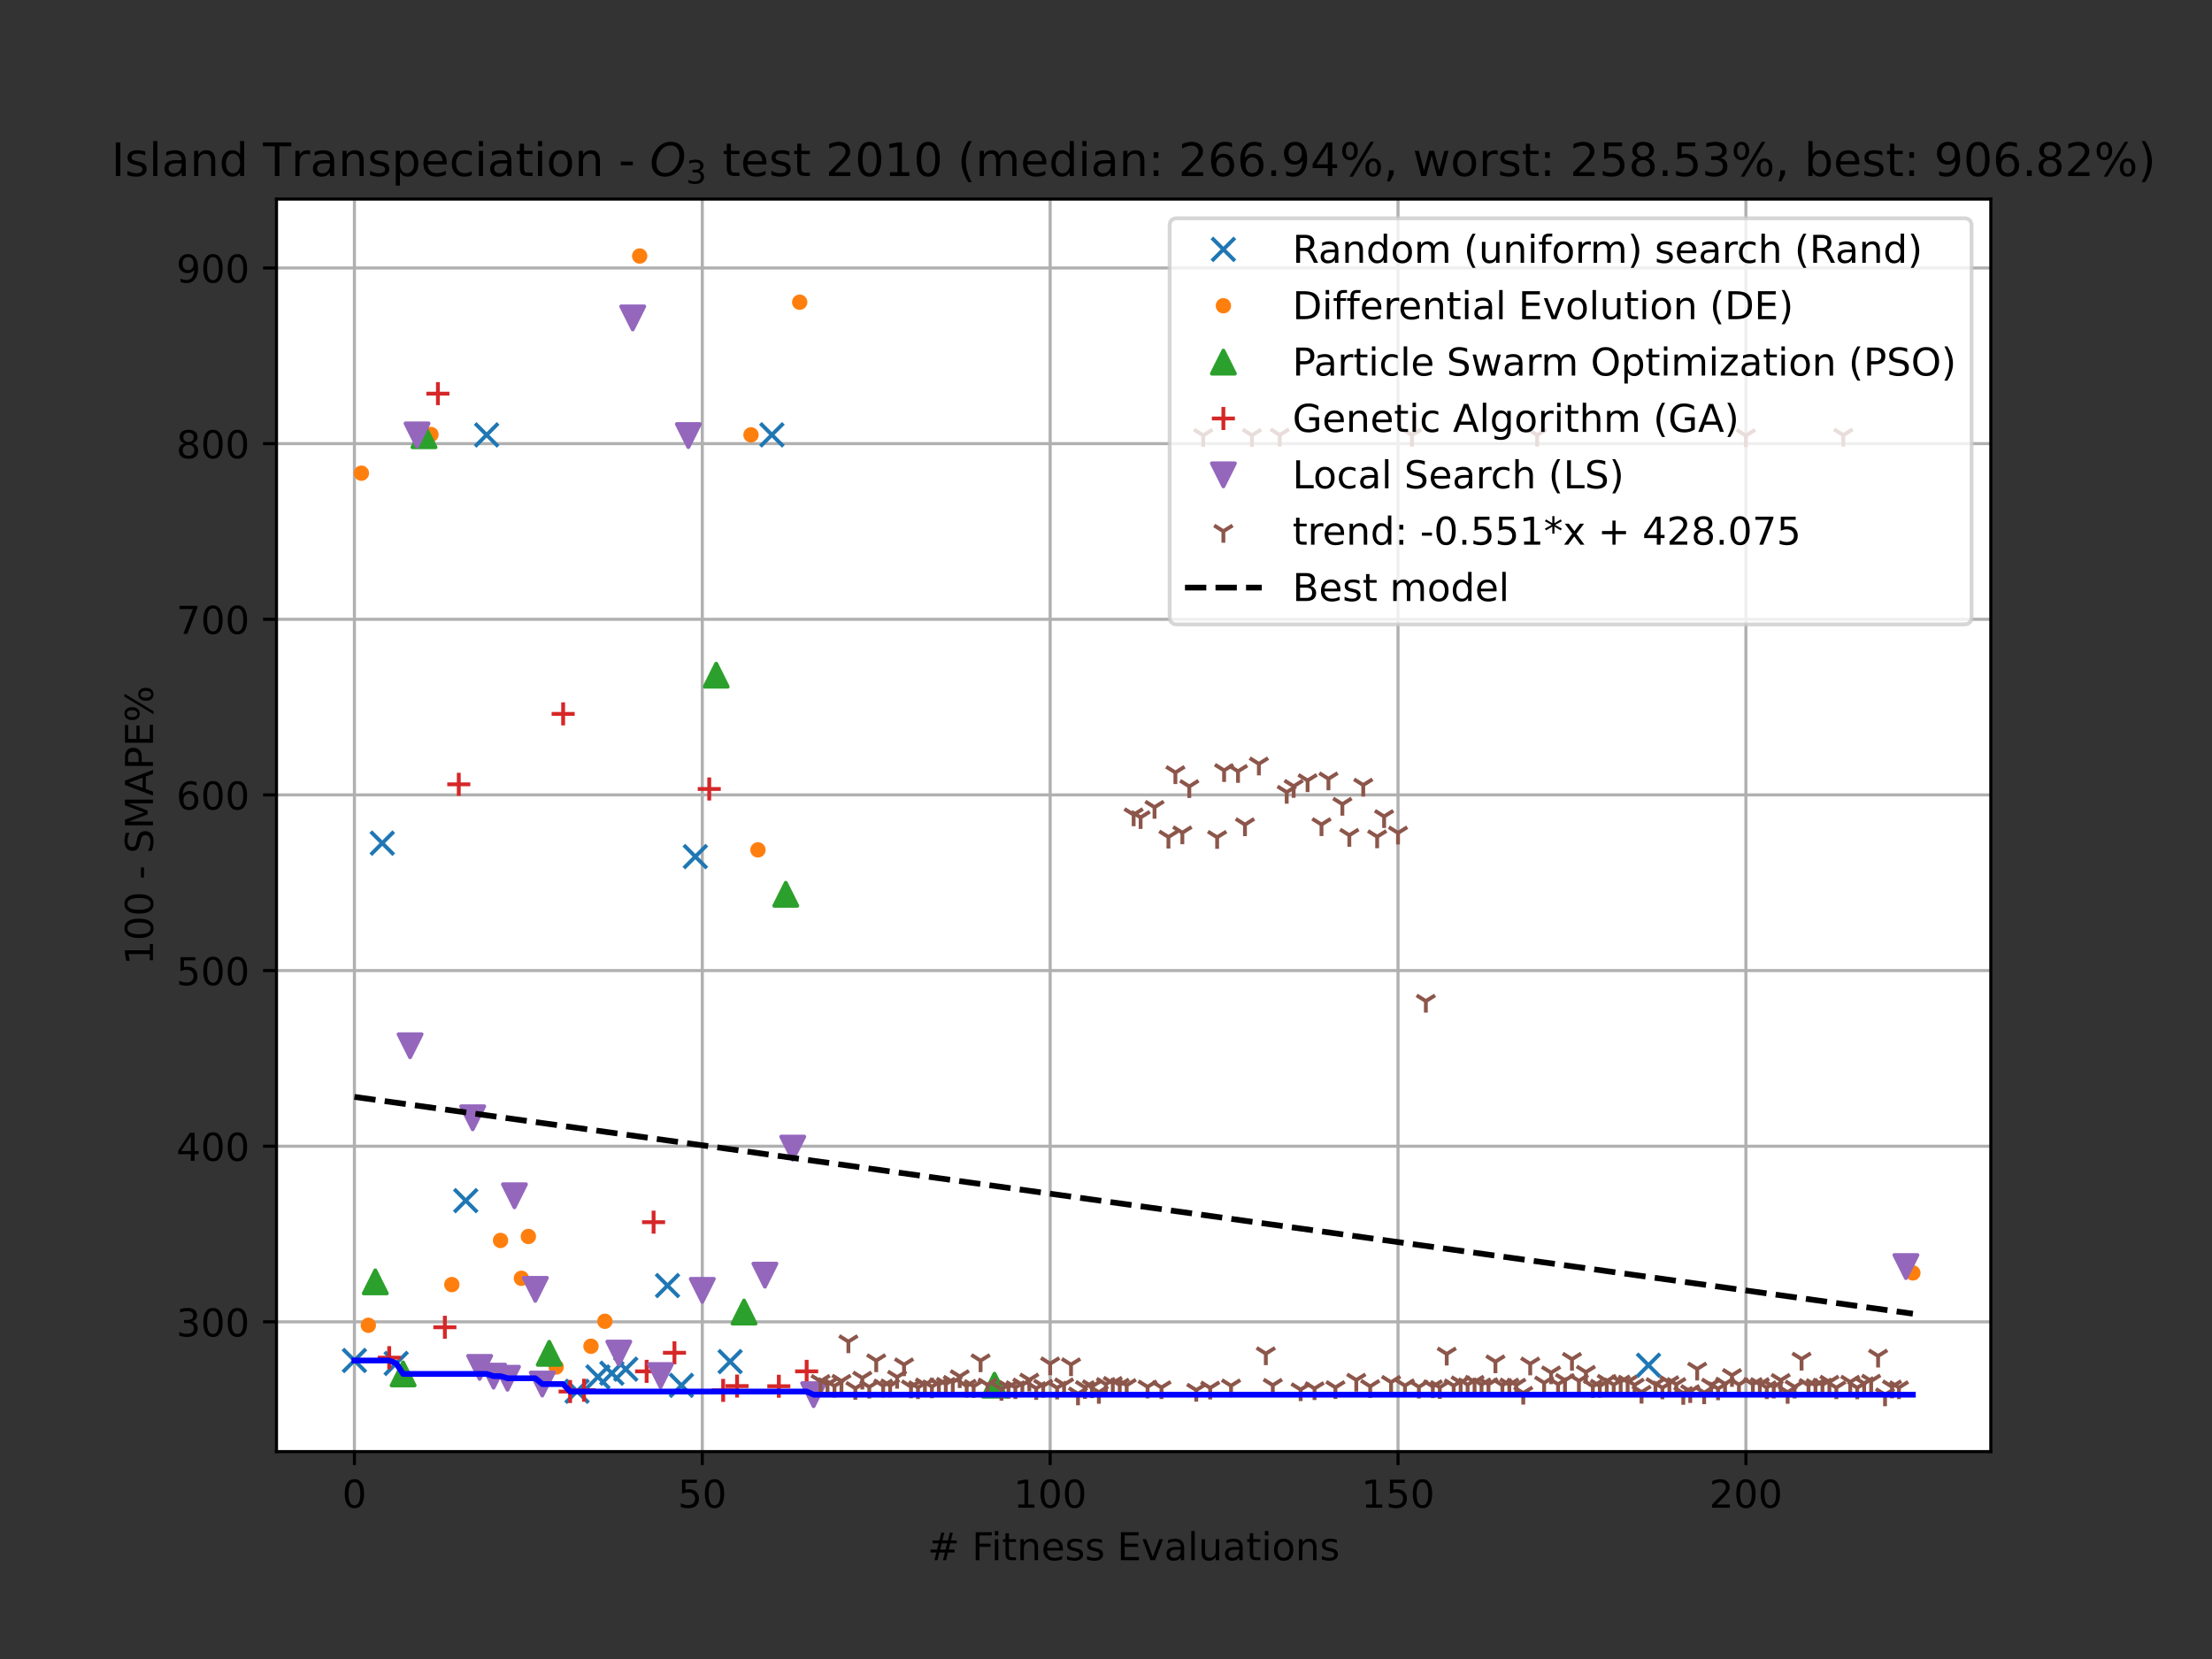 <?xml version="1.0" encoding="utf-8" standalone="no"?>
<!DOCTYPE svg PUBLIC "-//W3C//DTD SVG 1.1//EN"
  "http://www.w3.org/Graphics/SVG/1.1/DTD/svg11.dtd">
<!-- Created with matplotlib (https://matplotlib.org/) -->
<svg height="432pt" version="1.1" viewBox="0 0 576 432" width="576pt" xmlns="http://www.w3.org/2000/svg" xmlns:xlink="http://www.w3.org/1999/xlink">
 <rect x="0" y="0" width="576" height="432" fill="#333333" stroke="none"/>
 <defs>
  <style type="text/css">*{stroke-linecap:butt;stroke-linejoin:round;}</style>
 </defs>
 <g id="figure_1">
  <g id="patch_1">
   <path d="M 0 432 
L 576 432 
L 576 0 
L 0 0 
z
" style="fill:none;"/>
  </g>
  <g id="axes_1">
   <g id="patch_2">
    <path d="M 72 378 
L 518.4 378 
L 518.4 51.84 
L 72 51.84 
z
" style="fill:#ffffff;"/>
   </g>
   <g id="matplotlib.axis_1">
    <g id="xtick_1">
     <g id="line2d_1">
      <path clip-path="url(#pb792a4a8b9)" d="M 92.291 378 
L 92.291 51.84 
" style="fill:none;stroke:#b0b0b0;stroke-linecap:square;stroke-width:0.8;"/>
     </g>
     <g id="line2d_2">
      <defs>
       <path d="M 0 0 
L 0 3.5 
" id="m1a21f948ca" style="stroke:#000000;stroke-width:0.8;"/>
      </defs>
      <g>
       <use style="stroke:#000000;stroke-width:0.8;" x="92.291" xlink:href="#m1a21f948ca" y="378"/>
      </g>
     </g>
     <g id="text_1">
      <!-- 0 -->
      <g transform="translate(89.11 392.598)scale(0.1 -0.1)">
       <defs>
        <path d="M 31.781 66.406 
Q 24.172 66.406 20.328 58.906 
Q 16.5 51.422 16.5 36.375 
Q 16.5 21.391 20.328 13.891 
Q 24.172 6.391 31.781 6.391 
Q 39.453 6.391 43.281 13.891 
Q 47.125 21.391 47.125 36.375 
Q 47.125 51.422 43.281 58.906 
Q 39.453 66.406 31.781 66.406 
z
M 31.781 74.219 
Q 44.047 74.219 50.516 64.516 
Q 56.984 54.828 56.984 36.375 
Q 56.984 17.969 50.516 8.266 
Q 44.047 -1.422 31.781 -1.422 
Q 19.531 -1.422 13.062 8.266 
Q 6.594 17.969 6.594 36.375 
Q 6.594 54.828 13.062 64.516 
Q 19.531 74.219 31.781 74.219 
z
" id="DejaVuSans-48"/>
       </defs>
       <use xlink:href="#DejaVuSans-48"/>
      </g>
     </g>
    </g>
    <g id="xtick_2">
     <g id="line2d_3">
      <path clip-path="url(#pb792a4a8b9)" d="M 182.875 378 
L 182.875 51.84 
" style="fill:none;stroke:#b0b0b0;stroke-linecap:square;stroke-width:0.8;"/>
     </g>
     <g id="line2d_4">
      <g>
       <use style="stroke:#000000;stroke-width:0.8;" x="182.875" xlink:href="#m1a21f948ca" y="378"/>
      </g>
     </g>
     <g id="text_2">
      <!-- 50 -->
      <g transform="translate(176.513 392.598)scale(0.1 -0.1)">
       <defs>
        <path d="M 10.797 72.906 
L 49.516 72.906 
L 49.516 64.594 
L 19.828 64.594 
L 19.828 46.734 
Q 21.969 47.469 24.109 47.828 
Q 26.266 48.188 28.422 48.188 
Q 40.625 48.188 47.75 41.5 
Q 54.891 34.812 54.891 23.391 
Q 54.891 11.625 47.562 5.094 
Q 40.234 -1.422 26.906 -1.422 
Q 22.312 -1.422 17.547 -0.641 
Q 12.797 0.141 7.719 1.703 
L 7.719 11.625 
Q 12.109 9.234 16.797 8.062 
Q 21.484 6.891 26.703 6.891 
Q 35.156 6.891 40.078 11.328 
Q 45.016 15.766 45.016 23.391 
Q 45.016 31 40.078 35.438 
Q 35.156 39.891 26.703 39.891 
Q 22.75 39.891 18.812 39.016 
Q 14.891 38.141 10.797 36.281 
z
" id="DejaVuSans-53"/>
       </defs>
       <use xlink:href="#DejaVuSans-53"/>
       <use x="63.623" xlink:href="#DejaVuSans-48"/>
      </g>
     </g>
    </g>
    <g id="xtick_3">
     <g id="line2d_5">
      <path clip-path="url(#pb792a4a8b9)" d="M 273.46 378 
L 273.46 51.84 
" style="fill:none;stroke:#b0b0b0;stroke-linecap:square;stroke-width:0.8;"/>
     </g>
     <g id="line2d_6">
      <g>
       <use style="stroke:#000000;stroke-width:0.8;" x="273.46" xlink:href="#m1a21f948ca" y="378"/>
      </g>
     </g>
     <g id="text_3">
      <!-- 100 -->
      <g transform="translate(263.916 392.598)scale(0.1 -0.1)">
       <defs>
        <path d="M 12.406 8.297 
L 28.516 8.297 
L 28.516 63.922 
L 10.984 60.406 
L 10.984 69.391 
L 28.422 72.906 
L 38.281 72.906 
L 38.281 8.297 
L 54.391 8.297 
L 54.391 0 
L 12.406 0 
z
" id="DejaVuSans-49"/>
       </defs>
       <use xlink:href="#DejaVuSans-49"/>
       <use x="63.623" xlink:href="#DejaVuSans-48"/>
       <use x="127.246" xlink:href="#DejaVuSans-48"/>
      </g>
     </g>
    </g>
    <g id="xtick_4">
     <g id="line2d_7">
      <path clip-path="url(#pb792a4a8b9)" d="M 364.044 378 
L 364.044 51.84 
" style="fill:none;stroke:#b0b0b0;stroke-linecap:square;stroke-width:0.8;"/>
     </g>
     <g id="line2d_8">
      <g>
       <use style="stroke:#000000;stroke-width:0.8;" x="364.044" xlink:href="#m1a21f948ca" y="378"/>
      </g>
     </g>
     <g id="text_4">
      <!-- 150 -->
      <g transform="translate(354.5 392.598)scale(0.1 -0.1)">
       <use xlink:href="#DejaVuSans-49"/>
       <use x="63.623" xlink:href="#DejaVuSans-53"/>
       <use x="127.246" xlink:href="#DejaVuSans-48"/>
      </g>
     </g>
    </g>
    <g id="xtick_5">
     <g id="line2d_9">
      <path clip-path="url(#pb792a4a8b9)" d="M 454.629 378 
L 454.629 51.84 
" style="fill:none;stroke:#b0b0b0;stroke-linecap:square;stroke-width:0.8;"/>
     </g>
     <g id="line2d_10">
      <g>
       <use style="stroke:#000000;stroke-width:0.8;" x="454.629" xlink:href="#m1a21f948ca" y="378"/>
      </g>
     </g>
     <g id="text_5">
      <!-- 200 -->
      <g transform="translate(445.085 392.598)scale(0.1 -0.1)">
       <defs>
        <path d="M 19.188 8.297 
L 53.609 8.297 
L 53.609 0 
L 7.328 0 
L 7.328 8.297 
Q 12.938 14.109 22.625 23.891 
Q 32.328 33.688 34.812 36.531 
Q 39.547 41.844 41.422 45.531 
Q 43.312 49.219 43.312 52.781 
Q 43.312 58.594 39.234 62.25 
Q 35.156 65.922 28.609 65.922 
Q 23.969 65.922 18.812 64.312 
Q 13.672 62.703 7.812 59.422 
L 7.812 69.391 
Q 13.766 71.781 18.938 73 
Q 24.125 74.219 28.422 74.219 
Q 39.75 74.219 46.484 68.547 
Q 53.219 62.891 53.219 53.422 
Q 53.219 48.922 51.531 44.891 
Q 49.859 40.875 45.406 35.406 
Q 44.188 33.984 37.641 27.219 
Q 31.109 20.453 19.188 8.297 
z
" id="DejaVuSans-50"/>
       </defs>
       <use xlink:href="#DejaVuSans-50"/>
       <use x="63.623" xlink:href="#DejaVuSans-48"/>
       <use x="127.246" xlink:href="#DejaVuSans-48"/>
      </g>
     </g>
    </g>
    <g id="text_6">
     <!-- # Fitness Evaluations -->
     <g transform="translate(241.528 406.277)scale(0.1 -0.1)">
      <defs>
       <path d="M 51.125 44 
L 36.922 44 
L 32.812 27.688 
L 47.125 27.688 
z
M 43.797 71.781 
L 38.719 51.516 
L 52.984 51.516 
L 58.109 71.781 
L 65.922 71.781 
L 60.891 51.516 
L 76.125 51.516 
L 76.125 44 
L 58.984 44 
L 54.984 27.688 
L 70.516 27.688 
L 70.516 20.219 
L 53.078 20.219 
L 48 0 
L 40.188 0 
L 45.219 20.219 
L 30.906 20.219 
L 25.875 0 
L 18.016 0 
L 23.094 20.219 
L 7.719 20.219 
L 7.719 27.688 
L 24.906 27.688 
L 29 44 
L 13.281 44 
L 13.281 51.516 
L 30.906 51.516 
L 35.891 71.781 
z
" id="DejaVuSans-35"/>
       <path id="DejaVuSans-32"/>
       <path d="M 9.812 72.906 
L 51.703 72.906 
L 51.703 64.594 
L 19.672 64.594 
L 19.672 43.109 
L 48.578 43.109 
L 48.578 34.812 
L 19.672 34.812 
L 19.672 0 
L 9.812 0 
z
" id="DejaVuSans-70"/>
       <path d="M 9.422 54.688 
L 18.406 54.688 
L 18.406 0 
L 9.422 0 
z
M 9.422 75.984 
L 18.406 75.984 
L 18.406 64.594 
L 9.422 64.594 
z
" id="DejaVuSans-105"/>
       <path d="M 18.312 70.219 
L 18.312 54.688 
L 36.812 54.688 
L 36.812 47.703 
L 18.312 47.703 
L 18.312 18.016 
Q 18.312 11.328 20.141 9.422 
Q 21.969 7.516 27.594 7.516 
L 36.812 7.516 
L 36.812 0 
L 27.594 0 
Q 17.188 0 13.234 3.875 
Q 9.281 7.766 9.281 18.016 
L 9.281 47.703 
L 2.688 47.703 
L 2.688 54.688 
L 9.281 54.688 
L 9.281 70.219 
z
" id="DejaVuSans-116"/>
       <path d="M 54.891 33.016 
L 54.891 0 
L 45.906 0 
L 45.906 32.719 
Q 45.906 40.484 42.875 44.328 
Q 39.844 48.188 33.797 48.188 
Q 26.516 48.188 22.312 43.547 
Q 18.109 38.922 18.109 30.906 
L 18.109 0 
L 9.078 0 
L 9.078 54.688 
L 18.109 54.688 
L 18.109 46.188 
Q 21.344 51.125 25.703 53.562 
Q 30.078 56 35.797 56 
Q 45.219 56 50.047 50.172 
Q 54.891 44.344 54.891 33.016 
z
" id="DejaVuSans-110"/>
       <path d="M 56.203 29.594 
L 56.203 25.203 
L 14.891 25.203 
Q 15.484 15.922 20.484 11.062 
Q 25.484 6.203 34.422 6.203 
Q 39.594 6.203 44.453 7.469 
Q 49.312 8.734 54.109 11.281 
L 54.109 2.781 
Q 49.266 0.734 44.188 -0.344 
Q 39.109 -1.422 33.891 -1.422 
Q 20.797 -1.422 13.156 6.188 
Q 5.516 13.812 5.516 26.812 
Q 5.516 40.234 12.766 48.109 
Q 20.016 56 32.328 56 
Q 43.359 56 49.781 48.891 
Q 56.203 41.797 56.203 29.594 
z
M 47.219 32.234 
Q 47.125 39.594 43.094 43.984 
Q 39.062 48.391 32.422 48.391 
Q 24.906 48.391 20.391 44.141 
Q 15.875 39.891 15.188 32.172 
z
" id="DejaVuSans-101"/>
       <path d="M 44.281 53.078 
L 44.281 44.578 
Q 40.484 46.531 36.375 47.5 
Q 32.281 48.484 27.875 48.484 
Q 21.188 48.484 17.844 46.438 
Q 14.5 44.391 14.5 40.281 
Q 14.5 37.156 16.891 35.375 
Q 19.281 33.594 26.516 31.984 
L 29.594 31.297 
Q 39.156 29.25 43.188 25.516 
Q 47.219 21.781 47.219 15.094 
Q 47.219 7.469 41.188 3.016 
Q 35.156 -1.422 24.609 -1.422 
Q 20.219 -1.422 15.453 -0.562 
Q 10.688 0.297 5.422 2 
L 5.422 11.281 
Q 10.406 8.688 15.234 7.391 
Q 20.062 6.109 24.812 6.109 
Q 31.156 6.109 34.562 8.281 
Q 37.984 10.453 37.984 14.406 
Q 37.984 18.062 35.516 20.016 
Q 33.062 21.969 24.703 23.781 
L 21.578 24.516 
Q 13.234 26.266 9.516 29.906 
Q 5.812 33.547 5.812 39.891 
Q 5.812 47.609 11.281 51.797 
Q 16.75 56 26.812 56 
Q 31.781 56 36.172 55.266 
Q 40.578 54.547 44.281 53.078 
z
" id="DejaVuSans-115"/>
       <path d="M 9.812 72.906 
L 55.906 72.906 
L 55.906 64.594 
L 19.672 64.594 
L 19.672 43.016 
L 54.391 43.016 
L 54.391 34.719 
L 19.672 34.719 
L 19.672 8.297 
L 56.781 8.297 
L 56.781 0 
L 9.812 0 
z
" id="DejaVuSans-69"/>
       <path d="M 2.984 54.688 
L 12.5 54.688 
L 29.594 8.797 
L 46.688 54.688 
L 56.203 54.688 
L 35.688 0 
L 23.484 0 
z
" id="DejaVuSans-118"/>
       <path d="M 34.281 27.484 
Q 23.391 27.484 19.188 25 
Q 14.984 22.516 14.984 16.5 
Q 14.984 11.719 18.141 8.906 
Q 21.297 6.109 26.703 6.109 
Q 34.188 6.109 38.703 11.406 
Q 43.219 16.703 43.219 25.484 
L 43.219 27.484 
z
M 52.203 31.203 
L 52.203 0 
L 43.219 0 
L 43.219 8.297 
Q 40.141 3.328 35.547 0.953 
Q 30.953 -1.422 24.312 -1.422 
Q 15.922 -1.422 10.953 3.297 
Q 6 8.016 6 15.922 
Q 6 25.141 12.172 29.828 
Q 18.359 34.516 30.609 34.516 
L 43.219 34.516 
L 43.219 35.406 
Q 43.219 41.609 39.141 45 
Q 35.062 48.391 27.688 48.391 
Q 23 48.391 18.547 47.266 
Q 14.109 46.141 10.016 43.891 
L 10.016 52.203 
Q 14.938 54.109 19.578 55.047 
Q 24.219 56 28.609 56 
Q 40.484 56 46.344 49.844 
Q 52.203 43.703 52.203 31.203 
z
" id="DejaVuSans-97"/>
       <path d="M 9.422 75.984 
L 18.406 75.984 
L 18.406 0 
L 9.422 0 
z
" id="DejaVuSans-108"/>
       <path d="M 8.5 21.578 
L 8.5 54.688 
L 17.484 54.688 
L 17.484 21.922 
Q 17.484 14.156 20.5 10.266 
Q 23.531 6.391 29.594 6.391 
Q 36.859 6.391 41.078 11.031 
Q 45.312 15.672 45.312 23.688 
L 45.312 54.688 
L 54.297 54.688 
L 54.297 0 
L 45.312 0 
L 45.312 8.406 
Q 42.047 3.422 37.719 1 
Q 33.406 -1.422 27.688 -1.422 
Q 18.266 -1.422 13.375 4.438 
Q 8.5 10.297 8.5 21.578 
z
M 31.109 56 
z
" id="DejaVuSans-117"/>
       <path d="M 30.609 48.391 
Q 23.391 48.391 19.188 42.75 
Q 14.984 37.109 14.984 27.297 
Q 14.984 17.484 19.156 11.844 
Q 23.344 6.203 30.609 6.203 
Q 37.797 6.203 41.984 11.859 
Q 46.188 17.531 46.188 27.297 
Q 46.188 37.016 41.984 42.703 
Q 37.797 48.391 30.609 48.391 
z
M 30.609 56 
Q 42.328 56 49.016 48.375 
Q 55.719 40.766 55.719 27.297 
Q 55.719 13.875 49.016 6.219 
Q 42.328 -1.422 30.609 -1.422 
Q 18.844 -1.422 12.172 6.219 
Q 5.516 13.875 5.516 27.297 
Q 5.516 40.766 12.172 48.375 
Q 18.844 56 30.609 56 
z
" id="DejaVuSans-111"/>
      </defs>
      <use xlink:href="#DejaVuSans-35"/>
      <use x="83.789" xlink:href="#DejaVuSans-32"/>
      <use x="115.576" xlink:href="#DejaVuSans-70"/>
      <use x="165.846" xlink:href="#DejaVuSans-105"/>
      <use x="193.629" xlink:href="#DejaVuSans-116"/>
      <use x="232.838" xlink:href="#DejaVuSans-110"/>
      <use x="296.217" xlink:href="#DejaVuSans-101"/>
      <use x="357.74" xlink:href="#DejaVuSans-115"/>
      <use x="409.84" xlink:href="#DejaVuSans-115"/>
      <use x="461.939" xlink:href="#DejaVuSans-32"/>
      <use x="493.727" xlink:href="#DejaVuSans-69"/>
      <use x="556.91" xlink:href="#DejaVuSans-118"/>
      <use x="616.09" xlink:href="#DejaVuSans-97"/>
      <use x="677.369" xlink:href="#DejaVuSans-108"/>
      <use x="705.152" xlink:href="#DejaVuSans-117"/>
      <use x="768.531" xlink:href="#DejaVuSans-97"/>
      <use x="829.811" xlink:href="#DejaVuSans-116"/>
      <use x="869.02" xlink:href="#DejaVuSans-105"/>
      <use x="896.803" xlink:href="#DejaVuSans-111"/>
      <use x="957.984" xlink:href="#DejaVuSans-110"/>
      <use x="1021.363" xlink:href="#DejaVuSans-115"/>
     </g>
    </g>
   </g>
   <g id="matplotlib.axis_2">
    <g id="ytick_1">
     <g id="line2d_11">
      <path clip-path="url(#pb792a4a8b9)" d="M 72 344.209 
L 518.4 344.209 
" style="fill:none;stroke:#b0b0b0;stroke-linecap:square;stroke-width:0.8;"/>
     </g>
     <g id="line2d_12">
      <defs>
       <path d="M 0 0 
L -3.5 0 
" id="m2ee8231058" style="stroke:#000000;stroke-width:0.8;"/>
      </defs>
      <g>
       <use style="stroke:#000000;stroke-width:0.8;" x="72" xlink:href="#m2ee8231058" y="344.209"/>
      </g>
     </g>
     <g id="text_7">
      <!-- 300 -->
      <g transform="translate(45.913 348.008)scale(0.1 -0.1)">
       <defs>
        <path d="M 40.578 39.312 
Q 47.656 37.797 51.625 33 
Q 55.609 28.219 55.609 21.188 
Q 55.609 10.406 48.188 4.484 
Q 40.766 -1.422 27.094 -1.422 
Q 22.516 -1.422 17.656 -0.516 
Q 12.797 0.391 7.625 2.203 
L 7.625 11.719 
Q 11.719 9.328 16.594 8.109 
Q 21.484 6.891 26.812 6.891 
Q 36.078 6.891 40.938 10.547 
Q 45.797 14.203 45.797 21.188 
Q 45.797 27.641 41.281 31.266 
Q 36.766 34.906 28.719 34.906 
L 20.219 34.906 
L 20.219 43.016 
L 29.109 43.016 
Q 36.375 43.016 40.234 45.922 
Q 44.094 48.828 44.094 54.297 
Q 44.094 59.906 40.109 62.906 
Q 36.141 65.922 28.719 65.922 
Q 24.656 65.922 20.016 65.031 
Q 15.375 64.156 9.812 62.312 
L 9.812 71.094 
Q 15.438 72.656 20.344 73.438 
Q 25.25 74.219 29.594 74.219 
Q 40.828 74.219 47.359 69.109 
Q 53.906 64.016 53.906 55.328 
Q 53.906 49.266 50.438 45.094 
Q 46.969 40.922 40.578 39.312 
z
" id="DejaVuSans-51"/>
       </defs>
       <use xlink:href="#DejaVuSans-51"/>
       <use x="63.623" xlink:href="#DejaVuSans-48"/>
       <use x="127.246" xlink:href="#DejaVuSans-48"/>
      </g>
     </g>
    </g>
    <g id="ytick_2">
     <g id="line2d_13">
      <path clip-path="url(#pb792a4a8b9)" d="M 72 298.472 
L 518.4 298.472 
" style="fill:none;stroke:#b0b0b0;stroke-linecap:square;stroke-width:0.8;"/>
     </g>
     <g id="line2d_14">
      <g>
       <use style="stroke:#000000;stroke-width:0.8;" x="72" xlink:href="#m2ee8231058" y="298.472"/>
      </g>
     </g>
     <g id="text_8">
      <!-- 400 -->
      <g transform="translate(45.913 302.271)scale(0.1 -0.1)">
       <defs>
        <path d="M 37.797 64.312 
L 12.891 25.391 
L 37.797 25.391 
z
M 35.203 72.906 
L 47.609 72.906 
L 47.609 25.391 
L 58.016 25.391 
L 58.016 17.188 
L 47.609 17.188 
L 47.609 0 
L 37.797 0 
L 37.797 17.188 
L 4.891 17.188 
L 4.891 26.703 
z
" id="DejaVuSans-52"/>
       </defs>
       <use xlink:href="#DejaVuSans-52"/>
       <use x="63.623" xlink:href="#DejaVuSans-48"/>
       <use x="127.246" xlink:href="#DejaVuSans-48"/>
      </g>
     </g>
    </g>
    <g id="ytick_3">
     <g id="line2d_15">
      <path clip-path="url(#pb792a4a8b9)" d="M 72 252.735 
L 518.4 252.735 
" style="fill:none;stroke:#b0b0b0;stroke-linecap:square;stroke-width:0.8;"/>
     </g>
     <g id="line2d_16">
      <g>
       <use style="stroke:#000000;stroke-width:0.8;" x="72" xlink:href="#m2ee8231058" y="252.735"/>
      </g>
     </g>
     <g id="text_9">
      <!-- 500 -->
      <g transform="translate(45.913 256.534)scale(0.1 -0.1)">
       <use xlink:href="#DejaVuSans-53"/>
       <use x="63.623" xlink:href="#DejaVuSans-48"/>
       <use x="127.246" xlink:href="#DejaVuSans-48"/>
      </g>
     </g>
    </g>
    <g id="ytick_4">
     <g id="line2d_17">
      <path clip-path="url(#pb792a4a8b9)" d="M 72 206.998 
L 518.4 206.998 
" style="fill:none;stroke:#b0b0b0;stroke-linecap:square;stroke-width:0.8;"/>
     </g>
     <g id="line2d_18">
      <g>
       <use style="stroke:#000000;stroke-width:0.8;" x="72" xlink:href="#m2ee8231058" y="206.998"/>
      </g>
     </g>
     <g id="text_10">
      <!-- 600 -->
      <g transform="translate(45.913 210.797)scale(0.1 -0.1)">
       <defs>
        <path d="M 33.016 40.375 
Q 26.375 40.375 22.484 35.828 
Q 18.609 31.297 18.609 23.391 
Q 18.609 15.531 22.484 10.953 
Q 26.375 6.391 33.016 6.391 
Q 39.656 6.391 43.531 10.953 
Q 47.406 15.531 47.406 23.391 
Q 47.406 31.297 43.531 35.828 
Q 39.656 40.375 33.016 40.375 
z
M 52.594 71.297 
L 52.594 62.312 
Q 48.875 64.062 45.094 64.984 
Q 41.312 65.922 37.594 65.922 
Q 27.828 65.922 22.672 59.328 
Q 17.531 52.734 16.797 39.406 
Q 19.672 43.656 24.016 45.922 
Q 28.375 48.188 33.594 48.188 
Q 44.578 48.188 50.953 41.516 
Q 57.328 34.859 57.328 23.391 
Q 57.328 12.156 50.688 5.359 
Q 44.047 -1.422 33.016 -1.422 
Q 20.359 -1.422 13.672 8.266 
Q 6.984 17.969 6.984 36.375 
Q 6.984 53.656 15.188 63.938 
Q 23.391 74.219 37.203 74.219 
Q 40.922 74.219 44.703 73.484 
Q 48.484 72.75 52.594 71.297 
z
" id="DejaVuSans-54"/>
       </defs>
       <use xlink:href="#DejaVuSans-54"/>
       <use x="63.623" xlink:href="#DejaVuSans-48"/>
       <use x="127.246" xlink:href="#DejaVuSans-48"/>
      </g>
     </g>
    </g>
    <g id="ytick_5">
     <g id="line2d_19">
      <path clip-path="url(#pb792a4a8b9)" d="M 72 161.261 
L 518.4 161.261 
" style="fill:none;stroke:#b0b0b0;stroke-linecap:square;stroke-width:0.8;"/>
     </g>
     <g id="line2d_20">
      <g>
       <use style="stroke:#000000;stroke-width:0.8;" x="72" xlink:href="#m2ee8231058" y="161.261"/>
      </g>
     </g>
     <g id="text_11">
      <!-- 700 -->
      <g transform="translate(45.913 165.06)scale(0.1 -0.1)">
       <defs>
        <path d="M 8.203 72.906 
L 55.078 72.906 
L 55.078 68.703 
L 28.609 0 
L 18.312 0 
L 43.219 64.594 
L 8.203 64.594 
z
" id="DejaVuSans-55"/>
       </defs>
       <use xlink:href="#DejaVuSans-55"/>
       <use x="63.623" xlink:href="#DejaVuSans-48"/>
       <use x="127.246" xlink:href="#DejaVuSans-48"/>
      </g>
     </g>
    </g>
    <g id="ytick_6">
     <g id="line2d_21">
      <path clip-path="url(#pb792a4a8b9)" d="M 72 115.524 
L 518.4 115.524 
" style="fill:none;stroke:#b0b0b0;stroke-linecap:square;stroke-width:0.8;"/>
     </g>
     <g id="line2d_22">
      <g>
       <use style="stroke:#000000;stroke-width:0.8;" x="72" xlink:href="#m2ee8231058" y="115.524"/>
      </g>
     </g>
     <g id="text_12">
      <!-- 800 -->
      <g transform="translate(45.913 119.323)scale(0.1 -0.1)">
       <defs>
        <path d="M 31.781 34.625 
Q 24.75 34.625 20.719 30.859 
Q 16.703 27.094 16.703 20.516 
Q 16.703 13.922 20.719 10.156 
Q 24.75 6.391 31.781 6.391 
Q 38.812 6.391 42.859 10.172 
Q 46.922 13.969 46.922 20.516 
Q 46.922 27.094 42.891 30.859 
Q 38.875 34.625 31.781 34.625 
z
M 21.922 38.812 
Q 15.578 40.375 12.031 44.719 
Q 8.5 49.078 8.5 55.328 
Q 8.5 64.062 14.719 69.141 
Q 20.953 74.219 31.781 74.219 
Q 42.672 74.219 48.875 69.141 
Q 55.078 64.062 55.078 55.328 
Q 55.078 49.078 51.531 44.719 
Q 48 40.375 41.703 38.812 
Q 48.828 37.156 52.797 32.312 
Q 56.781 27.484 56.781 20.516 
Q 56.781 9.906 50.312 4.234 
Q 43.844 -1.422 31.781 -1.422 
Q 19.734 -1.422 13.25 4.234 
Q 6.781 9.906 6.781 20.516 
Q 6.781 27.484 10.781 32.312 
Q 14.797 37.156 21.922 38.812 
z
M 18.312 54.391 
Q 18.312 48.734 21.844 45.562 
Q 25.391 42.391 31.781 42.391 
Q 38.141 42.391 41.719 45.562 
Q 45.312 48.734 45.312 54.391 
Q 45.312 60.062 41.719 63.234 
Q 38.141 66.406 31.781 66.406 
Q 25.391 66.406 21.844 63.234 
Q 18.312 60.062 18.312 54.391 
z
" id="DejaVuSans-56"/>
       </defs>
       <use xlink:href="#DejaVuSans-56"/>
       <use x="63.623" xlink:href="#DejaVuSans-48"/>
       <use x="127.246" xlink:href="#DejaVuSans-48"/>
      </g>
     </g>
    </g>
    <g id="ytick_7">
     <g id="line2d_23">
      <path clip-path="url(#pb792a4a8b9)" d="M 72 69.787 
L 518.4 69.787 
" style="fill:none;stroke:#b0b0b0;stroke-linecap:square;stroke-width:0.8;"/>
     </g>
     <g id="line2d_24">
      <g>
       <use style="stroke:#000000;stroke-width:0.8;" x="72" xlink:href="#m2ee8231058" y="69.787"/>
      </g>
     </g>
     <g id="text_13">
      <!-- 900 -->
      <g transform="translate(45.913 73.586)scale(0.1 -0.1)">
       <defs>
        <path d="M 10.984 1.516 
L 10.984 10.5 
Q 14.703 8.734 18.5 7.812 
Q 22.312 6.891 25.984 6.891 
Q 35.75 6.891 40.891 13.453 
Q 46.047 20.016 46.781 33.406 
Q 43.953 29.203 39.594 26.953 
Q 35.25 24.703 29.984 24.703 
Q 19.047 24.703 12.672 31.312 
Q 6.297 37.938 6.297 49.422 
Q 6.297 60.641 12.938 67.422 
Q 19.578 74.219 30.609 74.219 
Q 43.266 74.219 49.922 64.516 
Q 56.594 54.828 56.594 36.375 
Q 56.594 19.141 48.406 8.859 
Q 40.234 -1.422 26.422 -1.422 
Q 22.703 -1.422 18.891 -0.688 
Q 15.094 0.047 10.984 1.516 
z
M 30.609 32.422 
Q 37.25 32.422 41.125 36.953 
Q 45.016 41.5 45.016 49.422 
Q 45.016 57.281 41.125 61.844 
Q 37.25 66.406 30.609 66.406 
Q 23.969 66.406 20.094 61.844 
Q 16.219 57.281 16.219 49.422 
Q 16.219 41.5 20.094 36.953 
Q 23.969 32.422 30.609 32.422 
z
" id="DejaVuSans-57"/>
       </defs>
       <use xlink:href="#DejaVuSans-57"/>
       <use x="63.623" xlink:href="#DejaVuSans-48"/>
       <use x="127.246" xlink:href="#DejaVuSans-48"/>
      </g>
     </g>
    </g>
    <g id="text_14">
     <!-- 100 - SMAPE% -->
     <g transform="translate(39.833 251.279)rotate(-90)scale(0.1 -0.1)">
      <defs>
       <path d="M 4.891 31.391 
L 31.203 31.391 
L 31.203 23.391 
L 4.891 23.391 
z
" id="DejaVuSans-45"/>
       <path d="M 53.516 70.516 
L 53.516 60.891 
Q 47.906 63.578 42.922 64.891 
Q 37.938 66.219 33.297 66.219 
Q 25.25 66.219 20.875 63.094 
Q 16.5 59.969 16.5 54.203 
Q 16.5 49.359 19.406 46.891 
Q 22.312 44.438 30.422 42.922 
L 36.375 41.703 
Q 47.406 39.594 52.656 34.297 
Q 57.906 29 57.906 20.125 
Q 57.906 9.516 50.797 4.047 
Q 43.703 -1.422 29.984 -1.422 
Q 24.812 -1.422 18.969 -0.25 
Q 13.141 0.922 6.891 3.219 
L 6.891 13.375 
Q 12.891 10.016 18.656 8.297 
Q 24.422 6.594 29.984 6.594 
Q 38.422 6.594 43.016 9.906 
Q 47.609 13.234 47.609 19.391 
Q 47.609 24.75 44.312 27.781 
Q 41.016 30.812 33.5 32.328 
L 27.484 33.5 
Q 16.453 35.688 11.516 40.375 
Q 6.594 45.062 6.594 53.422 
Q 6.594 63.094 13.406 68.656 
Q 20.219 74.219 32.172 74.219 
Q 37.312 74.219 42.625 73.281 
Q 47.953 72.359 53.516 70.516 
z
" id="DejaVuSans-83"/>
       <path d="M 9.812 72.906 
L 24.516 72.906 
L 43.109 23.297 
L 61.812 72.906 
L 76.516 72.906 
L 76.516 0 
L 66.891 0 
L 66.891 64.016 
L 48.094 14.016 
L 38.188 14.016 
L 19.391 64.016 
L 19.391 0 
L 9.812 0 
z
" id="DejaVuSans-77"/>
       <path d="M 34.188 63.188 
L 20.797 26.906 
L 47.609 26.906 
z
M 28.609 72.906 
L 39.797 72.906 
L 67.578 0 
L 57.328 0 
L 50.688 18.703 
L 17.828 18.703 
L 11.188 0 
L 0.781 0 
z
" id="DejaVuSans-65"/>
       <path d="M 19.672 64.797 
L 19.672 37.406 
L 32.078 37.406 
Q 38.969 37.406 42.719 40.969 
Q 46.484 44.531 46.484 51.125 
Q 46.484 57.672 42.719 61.234 
Q 38.969 64.797 32.078 64.797 
z
M 9.812 72.906 
L 32.078 72.906 
Q 44.344 72.906 50.609 67.359 
Q 56.891 61.812 56.891 51.125 
Q 56.891 40.328 50.609 34.812 
Q 44.344 29.297 32.078 29.297 
L 19.672 29.297 
L 19.672 0 
L 9.812 0 
z
" id="DejaVuSans-80"/>
       <path d="M 72.703 32.078 
Q 68.453 32.078 66.031 28.469 
Q 63.625 24.859 63.625 18.406 
Q 63.625 12.062 66.031 8.422 
Q 68.453 4.781 72.703 4.781 
Q 76.859 4.781 79.266 8.422 
Q 81.688 12.062 81.688 18.406 
Q 81.688 24.812 79.266 28.438 
Q 76.859 32.078 72.703 32.078 
z
M 72.703 38.281 
Q 80.422 38.281 84.953 32.906 
Q 89.5 27.547 89.5 18.406 
Q 89.5 9.281 84.938 3.922 
Q 80.375 -1.422 72.703 -1.422 
Q 64.891 -1.422 60.344 3.922 
Q 55.812 9.281 55.812 18.406 
Q 55.812 27.594 60.375 32.938 
Q 64.938 38.281 72.703 38.281 
z
M 22.312 68.016 
Q 18.109 68.016 15.688 64.375 
Q 13.281 60.75 13.281 54.391 
Q 13.281 47.953 15.672 44.328 
Q 18.062 40.719 22.312 40.719 
Q 26.562 40.719 28.969 44.328 
Q 31.391 47.953 31.391 54.391 
Q 31.391 60.688 28.953 64.344 
Q 26.516 68.016 22.312 68.016 
z
M 66.406 74.219 
L 74.219 74.219 
L 28.609 -1.422 
L 20.797 -1.422 
z
M 22.312 74.219 
Q 30.031 74.219 34.609 68.875 
Q 39.203 63.531 39.203 54.391 
Q 39.203 45.172 34.641 39.844 
Q 30.078 34.516 22.312 34.516 
Q 14.547 34.516 10.031 39.859 
Q 5.516 45.219 5.516 54.391 
Q 5.516 63.484 10.047 68.844 
Q 14.594 74.219 22.312 74.219 
z
" id="DejaVuSans-37"/>
      </defs>
      <use xlink:href="#DejaVuSans-49"/>
      <use x="63.623" xlink:href="#DejaVuSans-48"/>
      <use x="127.246" xlink:href="#DejaVuSans-48"/>
      <use x="190.869" xlink:href="#DejaVuSans-32"/>
      <use x="222.656" xlink:href="#DejaVuSans-45"/>
      <use x="258.74" xlink:href="#DejaVuSans-32"/>
      <use x="290.527" xlink:href="#DejaVuSans-83"/>
      <use x="354.004" xlink:href="#DejaVuSans-77"/>
      <use x="440.283" xlink:href="#DejaVuSans-65"/>
      <use x="508.691" xlink:href="#DejaVuSans-80"/>
      <use x="568.994" xlink:href="#DejaVuSans-69"/>
      <use x="632.178" xlink:href="#DejaVuSans-37"/>
     </g>
    </g>
   </g>
   <g id="line2d_25">
    <defs>
     <path d="M -3 3 
L 3 -3 
M -3 -3 
L 3 3 
" id="m9da6bf6952" style="stroke:#1f77b4;"/>
    </defs>
    <g clip-path="url(#pb792a4a8b9)">
     <use style="fill:#1f77b4;stroke:#1f77b4;" x="92.291" xlink:href="#m9da6bf6952" y="354.269"/>
     <use style="fill:#1f77b4;stroke:#1f77b4;" x="99.538" xlink:href="#m9da6bf6952" y="219.558"/>
     <use style="fill:#1f77b4;stroke:#1f77b4;" x="103.161" xlink:href="#m9da6bf6952" y="355.033"/>
     <use style="fill:#1f77b4;stroke:#1f77b4;" x="121.278" xlink:href="#m9da6bf6952" y="312.644"/>
     <use style="fill:#1f77b4;stroke:#1f77b4;" x="126.713" xlink:href="#m9da6bf6952" y="113.252"/>
     <use style="fill:#1f77b4;stroke:#1f77b4;" x="150.265" xlink:href="#m9da6bf6952" y="362.283"/>
     <use style="fill:#1f77b4;stroke:#1f77b4;" x="155.7" xlink:href="#m9da6bf6952" y="358.546"/>
     <use style="fill:#1f77b4;stroke:#1f77b4;" x="159.323" xlink:href="#m9da6bf6952" y="357.577"/>
     <use style="fill:#1f77b4;stroke:#1f77b4;" x="162.947" xlink:href="#m9da6bf6952" y="356.525"/>
     <use style="fill:#1f77b4;stroke:#1f77b4;" x="173.817" xlink:href="#m9da6bf6952" y="334.759"/>
     <use style="fill:#1f77b4;stroke:#1f77b4;" x="177.44" xlink:href="#m9da6bf6952" y="360.75"/>
     <use style="fill:#1f77b4;stroke:#1f77b4;" x="181.064" xlink:href="#m9da6bf6952" y="223.059"/>
     <use style="fill:#1f77b4;stroke:#1f77b4;" x="190.122" xlink:href="#m9da6bf6952" y="354.557"/>
     <use style="fill:#1f77b4;stroke:#1f77b4;" x="200.992" xlink:href="#m9da6bf6952" y="113.231"/>
     <use style="fill:#1f77b4;stroke:#1f77b4;" x="429.265" xlink:href="#m9da6bf6952" y="355.501"/>
    </g>
   </g>
   <g id="line2d_26">
    <defs>
     <path d="M 0 1.5 
C 0.398 1.5 0.779 1.342 1.061 1.061 
C 1.342 0.779 1.5 0.398 1.5 0 
C 1.5 -0.398 1.342 -0.779 1.061 -1.061 
C 0.779 -1.342 0.398 -1.5 0 -1.5 
C -0.398 -1.5 -0.779 -1.342 -1.061 -1.061 
C -1.342 -0.779 -1.5 -0.398 -1.5 0 
C -1.5 0.398 -1.342 0.779 -1.061 1.061 
C -0.779 1.342 -0.398 1.5 0 1.5 
z
" id="mb0dc14bda5" style="stroke:#ff7f0e;"/>
    </defs>
    <g clip-path="url(#pb792a4a8b9)">
     <use style="fill:#ff7f0e;stroke:#ff7f0e;" x="94.103" xlink:href="#mb0dc14bda5" y="123.217"/>
     <use style="fill:#ff7f0e;stroke:#ff7f0e;" x="95.914" xlink:href="#mb0dc14bda5" y="345.099"/>
     <use style="fill:#ff7f0e;stroke:#ff7f0e;" x="112.219" xlink:href="#mb0dc14bda5" y="113.149"/>
     <use style="fill:#ff7f0e;stroke:#ff7f0e;" x="117.655" xlink:href="#mb0dc14bda5" y="334.505"/>
     <use style="fill:#ff7f0e;stroke:#ff7f0e;" x="130.336" xlink:href="#mb0dc14bda5" y="323.011"/>
     <use style="fill:#ff7f0e;stroke:#ff7f0e;" x="135.771" xlink:href="#mb0dc14bda5" y="332.868"/>
     <use style="fill:#ff7f0e;stroke:#ff7f0e;" x="137.583" xlink:href="#mb0dc14bda5" y="321.969"/>
     <use style="fill:#ff7f0e;stroke:#ff7f0e;" x="144.83" xlink:href="#mb0dc14bda5" y="355.969"/>
     <use style="fill:#ff7f0e;stroke:#ff7f0e;" x="153.888" xlink:href="#mb0dc14bda5" y="350.557"/>
     <use style="fill:#ff7f0e;stroke:#ff7f0e;" x="157.512" xlink:href="#mb0dc14bda5" y="344.061"/>
     <use style="fill:#ff7f0e;stroke:#ff7f0e;" x="166.57" xlink:href="#mb0dc14bda5" y="66.665"/>
     <use style="fill:#ff7f0e;stroke:#ff7f0e;" x="195.557" xlink:href="#mb0dc14bda5" y="113.235"/>
     <use style="fill:#ff7f0e;stroke:#ff7f0e;" x="197.369" xlink:href="#mb0dc14bda5" y="221.306"/>
     <use style="fill:#ff7f0e;stroke:#ff7f0e;" x="208.239" xlink:href="#mb0dc14bda5" y="78.693"/>
     <use style="fill:#ff7f0e;stroke:#ff7f0e;" x="498.109" xlink:href="#mb0dc14bda5" y="331.465"/>
    </g>
   </g>
   <g id="line2d_27">
    <defs>
     <path d="M 0 -3 
L -3 3 
L 3 3 
z
" id="m933b1ead85" style="stroke:#2ca02c;stroke-linejoin:miter;"/>
    </defs>
    <g clip-path="url(#pb792a4a8b9)">
     <use style="fill:#2ca02c;stroke:#2ca02c;stroke-linejoin:miter;" x="97.726" xlink:href="#m933b1ead85" y="333.794"/>
     <use style="fill:#2ca02c;stroke:#2ca02c;stroke-linejoin:miter;" x="104.973" xlink:href="#m933b1ead85" y="357.763"/>
     <use style="fill:#2ca02c;stroke:#2ca02c;stroke-linejoin:miter;" x="110.408" xlink:href="#m933b1ead85" y="113.465"/>
     <use style="fill:#2ca02c;stroke:#2ca02c;stroke-linejoin:miter;" x="143.018" xlink:href="#m933b1ead85" y="352.404"/>
     <use style="fill:#2ca02c;stroke:#2ca02c;stroke-linejoin:miter;" x="186.499" xlink:href="#m933b1ead85" y="175.811"/>
     <use style="fill:#2ca02c;stroke:#2ca02c;stroke-linejoin:miter;" x="193.745" xlink:href="#m933b1ead85" y="341.657"/>
     <use style="fill:#2ca02c;stroke:#2ca02c;stroke-linejoin:miter;" x="204.616" xlink:href="#m933b1ead85" y="232.868"/>
     <use style="fill:#2ca02c;stroke:#2ca02c;stroke-linejoin:miter;" x="258.966" xlink:href="#m933b1ead85" y="360.7"/>
    </g>
   </g>
   <g id="line2d_28">
    <defs>
     <path d="M -3 0 
L 3 0 
M 0 3 
L 0 -3 
" id="m8282559356" style="stroke:#d62728;"/>
    </defs>
    <g clip-path="url(#pb792a4a8b9)">
     <use style="fill:#d62728;stroke:#d62728;" x="101.349" xlink:href="#m8282559356" y="353.53"/>
     <use style="fill:#d62728;stroke:#d62728;" x="114.031" xlink:href="#m8282559356" y="102.507"/>
     <use style="fill:#d62728;stroke:#d62728;" x="115.843" xlink:href="#m8282559356" y="345.618"/>
     <use style="fill:#d62728;stroke:#d62728;" x="119.466" xlink:href="#m8282559356" y="204.232"/>
     <use style="fill:#d62728;stroke:#d62728;" x="146.642" xlink:href="#m8282559356" y="185.897"/>
     <use style="fill:#d62728;stroke:#d62728;" x="148.453" xlink:href="#m8282559356" y="362.355"/>
     <use style="fill:#d62728;stroke:#d62728;" x="152.077" xlink:href="#m8282559356" y="362.018"/>
     <use style="fill:#d62728;stroke:#d62728;" x="168.382" xlink:href="#m8282559356" y="357.095"/>
     <use style="fill:#d62728;stroke:#d62728;" x="170.194" xlink:href="#m8282559356" y="318.246"/>
     <use style="fill:#d62728;stroke:#d62728;" x="175.629" xlink:href="#m8282559356" y="352.264"/>
     <use style="fill:#d62728;stroke:#d62728;" x="184.687" xlink:href="#m8282559356" y="205.446"/>
     <use style="fill:#d62728;stroke:#d62728;" x="188.31" xlink:href="#m8282559356" y="362.05"/>
     <use style="fill:#d62728;stroke:#d62728;" x="191.934" xlink:href="#m8282559356" y="360.929"/>
     <use style="fill:#d62728;stroke:#d62728;" x="202.804" xlink:href="#m8282559356" y="360.973"/>
     <use style="fill:#d62728;stroke:#d62728;" x="210.051" xlink:href="#m8282559356" y="357.099"/>
    </g>
   </g>
   <g id="line2d_29">
    <defs>
     <path d="M -0 3 
L 3 -3 
L -3 -3 
z
" id="m965d38e22c" style="stroke:#9467bd;stroke-linejoin:miter;"/>
    </defs>
    <g clip-path="url(#pb792a4a8b9)">
     <use style="fill:#9467bd;stroke:#9467bd;stroke-linejoin:miter;" x="106.784" xlink:href="#m965d38e22c" y="272.315"/>
     <use style="fill:#9467bd;stroke:#9467bd;stroke-linejoin:miter;" x="108.596" xlink:href="#m965d38e22c" y="113.254"/>
     <use style="fill:#9467bd;stroke:#9467bd;stroke-linejoin:miter;" x="123.09" xlink:href="#m965d38e22c" y="291.069"/>
     <use style="fill:#9467bd;stroke:#9467bd;stroke-linejoin:miter;" x="124.901" xlink:href="#m965d38e22c" y="356.069"/>
     <use style="fill:#9467bd;stroke:#9467bd;stroke-linejoin:miter;" x="128.525" xlink:href="#m965d38e22c" y="358.348"/>
     <use style="fill:#9467bd;stroke:#9467bd;stroke-linejoin:miter;" x="132.148" xlink:href="#m965d38e22c" y="358.895"/>
     <use style="fill:#9467bd;stroke:#9467bd;stroke-linejoin:miter;" x="133.96" xlink:href="#m965d38e22c" y="311.38"/>
     <use style="fill:#9467bd;stroke:#9467bd;stroke-linejoin:miter;" x="139.395" xlink:href="#m965d38e22c" y="335.747"/>
     <use style="fill:#9467bd;stroke:#9467bd;stroke-linejoin:miter;" x="141.206" xlink:href="#m965d38e22c" y="360.402"/>
     <use style="fill:#9467bd;stroke:#9467bd;stroke-linejoin:miter;" x="161.135" xlink:href="#m965d38e22c" y="352.348"/>
     <use style="fill:#9467bd;stroke:#9467bd;stroke-linejoin:miter;" x="164.758" xlink:href="#m965d38e22c" y="82.781"/>
     <use style="fill:#9467bd;stroke:#9467bd;stroke-linejoin:miter;" x="172.005" xlink:href="#m965d38e22c" y="358.193"/>
     <use style="fill:#9467bd;stroke:#9467bd;stroke-linejoin:miter;" x="179.252" xlink:href="#m965d38e22c" y="113.424"/>
     <use style="fill:#9467bd;stroke:#9467bd;stroke-linejoin:miter;" x="182.875" xlink:href="#m965d38e22c" y="336.013"/>
     <use style="fill:#9467bd;stroke:#9467bd;stroke-linejoin:miter;" x="199.181" xlink:href="#m965d38e22c" y="332.048"/>
     <use style="fill:#9467bd;stroke:#9467bd;stroke-linejoin:miter;" x="206.427" xlink:href="#m965d38e22c" y="298.972"/>
     <use style="fill:#9467bd;stroke:#9467bd;stroke-linejoin:miter;" x="211.862" xlink:href="#m965d38e22c" y="363.174"/>
     <use style="fill:#9467bd;stroke:#9467bd;stroke-linejoin:miter;" x="496.297" xlink:href="#m965d38e22c" y="329.813"/>
    </g>
   </g>
   <g id="line2d_30">
    <defs>
     <path d="M 0 0 
L 0 3 
M 0 0 
L 2.4 -1.5 
M 0 0 
L -2.4 -1.5 
" id="mb3d7cef890" style="stroke:#8c564b;"/>
    </defs>
    <g clip-path="url(#pb792a4a8b9)">
     <use style="fill:#8c564b;stroke:#8c564b;" x="213.674" xlink:href="#mb3d7cef890" y="359.692"/>
     <use style="fill:#8c564b;stroke:#8c564b;" x="215.486" xlink:href="#mb3d7cef890" y="360.509"/>
     <use style="fill:#8c564b;stroke:#8c564b;" x="217.297" xlink:href="#mb3d7cef890" y="360.914"/>
     <use style="fill:#8c564b;stroke:#8c564b;" x="219.109" xlink:href="#mb3d7cef890" y="359.645"/>
     <use style="fill:#8c564b;stroke:#8c564b;" x="220.921" xlink:href="#mb3d7cef890" y="349.357"/>
     <use style="fill:#8c564b;stroke:#8c564b;" x="222.732" xlink:href="#mb3d7cef890" y="361.514"/>
     <use style="fill:#8c564b;stroke:#8c564b;" x="224.544" xlink:href="#mb3d7cef890" y="358.823"/>
     <use style="fill:#8c564b;stroke:#8c564b;" x="226.356" xlink:href="#mb3d7cef890" y="361.175"/>
     <use style="fill:#8c564b;stroke:#8c564b;" x="228.168" xlink:href="#mb3d7cef890" y="354.3"/>
     <use style="fill:#8c564b;stroke:#8c564b;" x="229.979" xlink:href="#mb3d7cef890" y="360.876"/>
     <use style="fill:#8c564b;stroke:#8c564b;" x="231.791" xlink:href="#mb3d7cef890" y="360.841"/>
     <use style="fill:#8c564b;stroke:#8c564b;" x="233.603" xlink:href="#mb3d7cef890" y="358.6"/>
     <use style="fill:#8c564b;stroke:#8c564b;" x="235.414" xlink:href="#mb3d7cef890" y="355.35"/>
     <use style="fill:#8c564b;stroke:#8c564b;" x="237.226" xlink:href="#mb3d7cef890" y="361.11"/>
     <use style="fill:#8c564b;stroke:#8c564b;" x="239.038" xlink:href="#mb3d7cef890" y="361.318"/>
     <use style="fill:#8c564b;stroke:#8c564b;" x="240.849" xlink:href="#mb3d7cef890" y="360.584"/>
     <use style="fill:#8c564b;stroke:#8c564b;" x="242.661" xlink:href="#mb3d7cef890" y="361.099"/>
     <use style="fill:#8c564b;stroke:#8c564b;" x="244.473" xlink:href="#mb3d7cef890" y="360.54"/>
     <use style="fill:#8c564b;stroke:#8c564b;" x="246.284" xlink:href="#mb3d7cef890" y="360.428"/>
     <use style="fill:#8c564b;stroke:#8c564b;" x="248.096" xlink:href="#mb3d7cef890" y="359.917"/>
     <use style="fill:#8c564b;stroke:#8c564b;" x="249.908" xlink:href="#mb3d7cef890" y="358.438"/>
     <use style="fill:#8c564b;stroke:#8c564b;" x="251.719" xlink:href="#mb3d7cef890" y="360.918"/>
     <use style="fill:#8c564b;stroke:#8c564b;" x="253.531" xlink:href="#mb3d7cef890" y="361"/>
     <use style="fill:#8c564b;stroke:#8c564b;" x="255.343" xlink:href="#mb3d7cef890" y="354.31"/>
     <use style="fill:#8c564b;stroke:#8c564b;" x="257.155" xlink:href="#mb3d7cef890" y="360.615"/>
     <use style="fill:#8c564b;stroke:#8c564b;" x="260.778" xlink:href="#mb3d7cef890" y="361.745"/>
     <use style="fill:#8c564b;stroke:#8c564b;" x="262.59" xlink:href="#mb3d7cef890" y="361.221"/>
     <use style="fill:#8c564b;stroke:#8c564b;" x="264.401" xlink:href="#mb3d7cef890" y="361.307"/>
     <use style="fill:#8c564b;stroke:#8c564b;" x="266.213" xlink:href="#mb3d7cef890" y="360.607"/>
     <use style="fill:#8c564b;stroke:#8c564b;" x="268.025" xlink:href="#mb3d7cef890" y="359.33"/>
     <use style="fill:#8c564b;stroke:#8c564b;" x="269.836" xlink:href="#mb3d7cef890" y="361.528"/>
     <use style="fill:#8c564b;stroke:#8c564b;" x="271.648" xlink:href="#mb3d7cef890" y="360.918"/>
     <use style="fill:#8c564b;stroke:#8c564b;" x="273.46" xlink:href="#mb3d7cef890" y="355.103"/>
     <use style="fill:#8c564b;stroke:#8c564b;" x="275.271" xlink:href="#mb3d7cef890" y="361.407"/>
     <use style="fill:#8c564b;stroke:#8c564b;" x="277.083" xlink:href="#mb3d7cef890" y="360.573"/>
     <use style="fill:#8c564b;stroke:#8c564b;" x="278.895" xlink:href="#mb3d7cef890" y="355.335"/>
     <use style="fill:#8c564b;stroke:#8c564b;" x="280.706" xlink:href="#mb3d7cef890" y="362.942"/>
     <use style="fill:#8c564b;stroke:#8c564b;" x="282.518" xlink:href="#mb3d7cef890" y="361.274"/>
     <use style="fill:#8c564b;stroke:#8c564b;" x="284.33" xlink:href="#mb3d7cef890" y="361.056"/>
     <use style="fill:#8c564b;stroke:#8c564b;" x="286.142" xlink:href="#mb3d7cef890" y="362.544"/>
     <use style="fill:#8c564b;stroke:#8c564b;" x="287.953" xlink:href="#mb3d7cef890" y="360.462"/>
     <use style="fill:#8c564b;stroke:#8c564b;" x="289.765" xlink:href="#mb3d7cef890" y="360.187"/>
     <use style="fill:#8c564b;stroke:#8c564b;" x="291.577" xlink:href="#mb3d7cef890" y="360.663"/>
     <use style="fill:#8c564b;stroke:#8c564b;" x="293.388" xlink:href="#mb3d7cef890" y="360.744"/>
     <use style="fill:#8c564b;stroke:#8c564b;" x="295.2" xlink:href="#mb3d7cef890" y="212.147"/>
     <use style="fill:#8c564b;stroke:#8c564b;" x="297.012" xlink:href="#mb3d7cef890" y="212.859"/>
     <use style="fill:#8c564b;stroke:#8c564b;" x="298.823" xlink:href="#mb3d7cef890" y="361.139"/>
     <use style="fill:#8c564b;stroke:#8c564b;" x="300.635" xlink:href="#mb3d7cef890" y="210.202"/>
     <use style="fill:#8c564b;stroke:#8c564b;" x="302.447" xlink:href="#mb3d7cef890" y="361.305"/>
     <use style="fill:#8c564b;stroke:#8c564b;" x="304.258" xlink:href="#mb3d7cef890" y="217.958"/>
     <use style="fill:#8c564b;stroke:#8c564b;" x="306.07" xlink:href="#mb3d7cef890" y="201.159"/>
     <use style="fill:#8c564b;stroke:#8c564b;" x="307.882" xlink:href="#mb3d7cef890" y="216.833"/>
     <use style="fill:#8c564b;stroke:#8c564b;" x="309.694" xlink:href="#mb3d7cef890" y="204.789"/>
     <use style="fill:#8c564b;stroke:#8c564b;" x="311.505" xlink:href="#mb3d7cef890" y="361.988"/>
     <use style="fill:#8c564b;stroke:#8c564b;" x="313.317" xlink:href="#mb3d7cef890" y="113.367"/>
     <use style="fill:#8c564b;stroke:#8c564b;" x="315.129" xlink:href="#mb3d7cef890" y="361.414"/>
     <use style="fill:#8c564b;stroke:#8c564b;" x="316.94" xlink:href="#mb3d7cef890" y="218.033"/>
     <use style="fill:#8c564b;stroke:#8c564b;" x="318.752" xlink:href="#mb3d7cef890" y="200.609"/>
     <use style="fill:#8c564b;stroke:#8c564b;" x="320.564" xlink:href="#mb3d7cef890" y="360.854"/>
     <use style="fill:#8c564b;stroke:#8c564b;" x="322.375" xlink:href="#mb3d7cef890" y="200.842"/>
     <use style="fill:#8c564b;stroke:#8c564b;" x="324.187" xlink:href="#mb3d7cef890" y="214.729"/>
     <use style="fill:#8c564b;stroke:#8c564b;" x="325.999" xlink:href="#mb3d7cef890" y="113.347"/>
     <use style="fill:#8c564b;stroke:#8c564b;" x="327.81" xlink:href="#mb3d7cef890" y="198.908"/>
     <use style="fill:#8c564b;stroke:#8c564b;" x="329.622" xlink:href="#mb3d7cef890" y="352.482"/>
     <use style="fill:#8c564b;stroke:#8c564b;" x="331.434" xlink:href="#mb3d7cef890" y="360.706"/>
     <use style="fill:#8c564b;stroke:#8c564b;" x="333.245" xlink:href="#mb3d7cef890" y="113.273"/>
     <use style="fill:#8c564b;stroke:#8c564b;" x="335.057" xlink:href="#mb3d7cef890" y="206.28"/>
     <use style="fill:#8c564b;stroke:#8c564b;" x="336.869" xlink:href="#mb3d7cef890" y="204.737"/>
     <use style="fill:#8c564b;stroke:#8c564b;" x="338.681" xlink:href="#mb3d7cef890" y="361.852"/>
     <use style="fill:#8c564b;stroke:#8c564b;" x="340.492" xlink:href="#mb3d7cef890" y="203.247"/>
     <use style="fill:#8c564b;stroke:#8c564b;" x="342.304" xlink:href="#mb3d7cef890" y="361.571"/>
     <use style="fill:#8c564b;stroke:#8c564b;" x="344.116" xlink:href="#mb3d7cef890" y="214.706"/>
     <use style="fill:#8c564b;stroke:#8c564b;" x="345.927" xlink:href="#mb3d7cef890" y="202.799"/>
     <use style="fill:#8c564b;stroke:#8c564b;" x="347.739" xlink:href="#mb3d7cef890" y="361.291"/>
     <use style="fill:#8c564b;stroke:#8c564b;" x="349.551" xlink:href="#mb3d7cef890" y="209.402"/>
     <use style="fill:#8c564b;stroke:#8c564b;" x="351.362" xlink:href="#mb3d7cef890" y="217.488"/>
     <use style="fill:#8c564b;stroke:#8c564b;" x="353.174" xlink:href="#mb3d7cef890" y="359.356"/>
     <use style="fill:#8c564b;stroke:#8c564b;" x="354.986" xlink:href="#mb3d7cef890" y="204.422"/>
     <use style="fill:#8c564b;stroke:#8c564b;" x="356.797" xlink:href="#mb3d7cef890" y="361.014"/>
     <use style="fill:#8c564b;stroke:#8c564b;" x="358.609" xlink:href="#mb3d7cef890" y="217.872"/>
     <use style="fill:#8c564b;stroke:#8c564b;" x="360.421" xlink:href="#mb3d7cef890" y="212.607"/>
     <use style="fill:#8c564b;stroke:#8c564b;" x="362.232" xlink:href="#mb3d7cef890" y="359.929"/>
     <use style="fill:#8c564b;stroke:#8c564b;" x="364.044" xlink:href="#mb3d7cef890" y="216.893"/>
     <use style="fill:#8c564b;stroke:#8c564b;" x="365.856" xlink:href="#mb3d7cef890" y="360.824"/>
     <use style="fill:#8c564b;stroke:#8c564b;" x="367.668" xlink:href="#mb3d7cef890" y="113.319"/>
     <use style="fill:#8c564b;stroke:#8c564b;" x="369.479" xlink:href="#mb3d7cef890" y="361.162"/>
     <use style="fill:#8c564b;stroke:#8c564b;" x="371.291" xlink:href="#mb3d7cef890" y="260.686"/>
     <use style="fill:#8c564b;stroke:#8c564b;" x="373.103" xlink:href="#mb3d7cef890" y="361.059"/>
     <use style="fill:#8c564b;stroke:#8c564b;" x="374.914" xlink:href="#mb3d7cef890" y="361.267"/>
     <use style="fill:#8c564b;stroke:#8c564b;" x="376.726" xlink:href="#mb3d7cef890" y="352.567"/>
     <use style="fill:#8c564b;stroke:#8c564b;" x="378.538" xlink:href="#mb3d7cef890" y="360.834"/>
     <use style="fill:#8c564b;stroke:#8c564b;" x="380.349" xlink:href="#mb3d7cef890" y="360.052"/>
     <use style="fill:#8c564b;stroke:#8c564b;" x="382.161" xlink:href="#mb3d7cef890" y="360.583"/>
     <use style="fill:#8c564b;stroke:#8c564b;" x="383.973" xlink:href="#mb3d7cef890" y="359.894"/>
     <use style="fill:#8c564b;stroke:#8c564b;" x="385.784" xlink:href="#mb3d7cef890" y="360.573"/>
     <use style="fill:#8c564b;stroke:#8c564b;" x="387.596" xlink:href="#mb3d7cef890" y="360.506"/>
     <use style="fill:#8c564b;stroke:#8c564b;" x="389.408" xlink:href="#mb3d7cef890" y="354.58"/>
     <use style="fill:#8c564b;stroke:#8c564b;" x="391.219" xlink:href="#mb3d7cef890" y="360.719"/>
     <use style="fill:#8c564b;stroke:#8c564b;" x="393.031" xlink:href="#mb3d7cef890" y="360.611"/>
     <use style="fill:#8c564b;stroke:#8c564b;" x="394.843" xlink:href="#mb3d7cef890" y="360.653"/>
     <use style="fill:#8c564b;stroke:#8c564b;" x="396.655" xlink:href="#mb3d7cef890" y="362.751"/>
     <use style="fill:#8c564b;stroke:#8c564b;" x="398.466" xlink:href="#mb3d7cef890" y="355.137"/>
     <use style="fill:#8c564b;stroke:#8c564b;" x="400.278" xlink:href="#mb3d7cef890" y="113.291"/>
     <use style="fill:#8c564b;stroke:#8c564b;" x="402.09" xlink:href="#mb3d7cef890" y="360.091"/>
     <use style="fill:#8c564b;stroke:#8c564b;" x="403.901" xlink:href="#mb3d7cef890" y="357.443"/>
     <use style="fill:#8c564b;stroke:#8c564b;" x="405.713" xlink:href="#mb3d7cef890" y="360.454"/>
     <use style="fill:#8c564b;stroke:#8c564b;" x="407.525" xlink:href="#mb3d7cef890" y="359.423"/>
     <use style="fill:#8c564b;stroke:#8c564b;" x="409.336" xlink:href="#mb3d7cef890" y="353.939"/>
     <use style="fill:#8c564b;stroke:#8c564b;" x="411.148" xlink:href="#mb3d7cef890" y="359.569"/>
     <use style="fill:#8c564b;stroke:#8c564b;" x="412.96" xlink:href="#mb3d7cef890" y="357.297"/>
     <use style="fill:#8c564b;stroke:#8c564b;" x="414.771" xlink:href="#mb3d7cef890" y="361.001"/>
     <use style="fill:#8c564b;stroke:#8c564b;" x="416.583" xlink:href="#mb3d7cef890" y="360.925"/>
     <use style="fill:#8c564b;stroke:#8c564b;" x="418.395" xlink:href="#mb3d7cef890" y="359.647"/>
     <use style="fill:#8c564b;stroke:#8c564b;" x="420.206" xlink:href="#mb3d7cef890" y="360.591"/>
     <use style="fill:#8c564b;stroke:#8c564b;" x="422.018" xlink:href="#mb3d7cef890" y="359.813"/>
     <use style="fill:#8c564b;stroke:#8c564b;" x="423.83" xlink:href="#mb3d7cef890" y="359.863"/>
     <use style="fill:#8c564b;stroke:#8c564b;" x="425.642" xlink:href="#mb3d7cef890" y="360.645"/>
     <use style="fill:#8c564b;stroke:#8c564b;" x="427.453" xlink:href="#mb3d7cef890" y="362.498"/>
     <use style="fill:#8c564b;stroke:#8c564b;" x="431.077" xlink:href="#mb3d7cef890" y="360.512"/>
     <use style="fill:#8c564b;stroke:#8c564b;" x="432.888" xlink:href="#mb3d7cef890" y="361.375"/>
     <use style="fill:#8c564b;stroke:#8c564b;" x="434.7" xlink:href="#mb3d7cef890" y="359.991"/>
     <use style="fill:#8c564b;stroke:#8c564b;" x="436.512" xlink:href="#mb3d7cef890" y="360.483"/>
     <use style="fill:#8c564b;stroke:#8c564b;" x="438.323" xlink:href="#mb3d7cef890" y="362.795"/>
     <use style="fill:#8c564b;stroke:#8c564b;" x="440.135" xlink:href="#mb3d7cef890" y="362.327"/>
     <use style="fill:#8c564b;stroke:#8c564b;" x="441.947" xlink:href="#mb3d7cef890" y="356.475"/>
     <use style="fill:#8c564b;stroke:#8c564b;" x="443.758" xlink:href="#mb3d7cef890" y="362.643"/>
     <use style="fill:#8c564b;stroke:#8c564b;" x="445.57" xlink:href="#mb3d7cef890" y="360.653"/>
     <use style="fill:#8c564b;stroke:#8c564b;" x="447.382" xlink:href="#mb3d7cef890" y="361.612"/>
     <use style="fill:#8c564b;stroke:#8c564b;" x="449.194" xlink:href="#mb3d7cef890" y="360.371"/>
     <use style="fill:#8c564b;stroke:#8c564b;" x="451.005" xlink:href="#mb3d7cef890" y="358.128"/>
     <use style="fill:#8c564b;stroke:#8c564b;" x="452.817" xlink:href="#mb3d7cef890" y="360.553"/>
     <use style="fill:#8c564b;stroke:#8c564b;" x="454.629" xlink:href="#mb3d7cef890" y="113.439"/>
     <use style="fill:#8c564b;stroke:#8c564b;" x="456.44" xlink:href="#mb3d7cef890" y="360.473"/>
     <use style="fill:#8c564b;stroke:#8c564b;" x="458.252" xlink:href="#mb3d7cef890" y="360.489"/>
     <use style="fill:#8c564b;stroke:#8c564b;" x="460.064" xlink:href="#mb3d7cef890" y="361.321"/>
     <use style="fill:#8c564b;stroke:#8c564b;" x="461.875" xlink:href="#mb3d7cef890" y="361.153"/>
     <use style="fill:#8c564b;stroke:#8c564b;" x="463.687" xlink:href="#mb3d7cef890" y="359.417"/>
     <use style="fill:#8c564b;stroke:#8c564b;" x="465.499" xlink:href="#mb3d7cef890" y="362.531"/>
     <use style="fill:#8c564b;stroke:#8c564b;" x="467.31" xlink:href="#mb3d7cef890" y="361.162"/>
     <use style="fill:#8c564b;stroke:#8c564b;" x="469.122" xlink:href="#mb3d7cef890" y="353.882"/>
     <use style="fill:#8c564b;stroke:#8c564b;" x="470.934" xlink:href="#mb3d7cef890" y="360.739"/>
     <use style="fill:#8c564b;stroke:#8c564b;" x="472.745" xlink:href="#mb3d7cef890" y="360.771"/>
     <use style="fill:#8c564b;stroke:#8c564b;" x="474.557" xlink:href="#mb3d7cef890" y="360.623"/>
     <use style="fill:#8c564b;stroke:#8c564b;" x="476.369" xlink:href="#mb3d7cef890" y="359.878"/>
     <use style="fill:#8c564b;stroke:#8c564b;" x="478.181" xlink:href="#mb3d7cef890" y="361.346"/>
     <use style="fill:#8c564b;stroke:#8c564b;" x="479.992" xlink:href="#mb3d7cef890" y="113.304"/>
     <use style="fill:#8c564b;stroke:#8c564b;" x="481.804" xlink:href="#mb3d7cef890" y="359.883"/>
     <use style="fill:#8c564b;stroke:#8c564b;" x="483.616" xlink:href="#mb3d7cef890" y="361.375"/>
     <use style="fill:#8c564b;stroke:#8c564b;" x="485.427" xlink:href="#mb3d7cef890" y="360.27"/>
     <use style="fill:#8c564b;stroke:#8c564b;" x="487.239" xlink:href="#mb3d7cef890" y="359.607"/>
     <use style="fill:#8c564b;stroke:#8c564b;" x="489.051" xlink:href="#mb3d7cef890" y="353.094"/>
     <use style="fill:#8c564b;stroke:#8c564b;" x="490.862" xlink:href="#mb3d7cef890" y="363.175"/>
     <use style="fill:#8c564b;stroke:#8c564b;" x="492.674" xlink:href="#mb3d7cef890" y="361.118"/>
     <use style="fill:#8c564b;stroke:#8c564b;" x="494.486" xlink:href="#mb3d7cef890" y="361.329"/>
    </g>
   </g>
   <g id="line2d_31">
    <path clip-path="url(#pb792a4a8b9)" d="M 92.291 285.631 
L 498.109 342.085 
L 498.109 342.085 
" style="fill:none;stroke:#000000;stroke-dasharray:5.55,2.4;stroke-dashoffset:0;stroke-width:1.5;"/>
   </g>
   <g id="line2d_32">
    <path clip-path="url(#pb792a4a8b9)" d="M 92.291 354.269 
L 101.349 354.269 
L 103.161 355.033 
L 104.973 357.763 
L 126.713 357.763 
L 128.525 358.348 
L 130.336 358.348 
L 132.148 358.895 
L 139.395 358.895 
L 141.206 360.402 
L 146.642 360.402 
L 148.453 362.355 
L 210.051 362.355 
L 211.862 363.174 
L 498.109 363.175 
L 498.109 363.175 
" style="fill:none;stroke:#0000ff;stroke-linecap:square;stroke-width:1.5;"/>
   </g>
   <g id="patch_3">
    <path d="M 72 378 
L 72 51.84 
" style="fill:none;stroke:#000000;stroke-linecap:square;stroke-linejoin:miter;stroke-width:0.8;"/>
   </g>
   <g id="patch_4">
    <path d="M 518.4 378 
L 518.4 51.84 
" style="fill:none;stroke:#000000;stroke-linecap:square;stroke-linejoin:miter;stroke-width:0.8;"/>
   </g>
   <g id="patch_5">
    <path d="M 72 378 
L 518.4 378 
" style="fill:none;stroke:#000000;stroke-linecap:square;stroke-linejoin:miter;stroke-width:0.8;"/>
   </g>
   <g id="patch_6">
    <path d="M 72 51.84 
L 518.4 51.84 
" style="fill:none;stroke:#000000;stroke-linecap:square;stroke-linejoin:miter;stroke-width:0.8;"/>
   </g>
   <g id="text_15">
    <!-- Island Transpeciation - $O_3$ test 2010 (median: 266.94%, worst: 258.53%, best: 906.82%) -->
    <g transform="translate(28.98 45.84)scale(0.12 -0.12)">
     <defs>
      <path d="M 9.812 72.906 
L 19.672 72.906 
L 19.672 0 
L 9.812 0 
z
" id="DejaVuSans-73"/>
      <path d="M 45.406 46.391 
L 45.406 75.984 
L 54.391 75.984 
L 54.391 0 
L 45.406 0 
L 45.406 8.203 
Q 42.578 3.328 38.25 0.953 
Q 33.938 -1.422 27.875 -1.422 
Q 17.969 -1.422 11.734 6.484 
Q 5.516 14.406 5.516 27.297 
Q 5.516 40.188 11.734 48.094 
Q 17.969 56 27.875 56 
Q 33.938 56 38.25 53.625 
Q 42.578 51.266 45.406 46.391 
z
M 14.797 27.297 
Q 14.797 17.391 18.875 11.75 
Q 22.953 6.109 30.078 6.109 
Q 37.203 6.109 41.297 11.75 
Q 45.406 17.391 45.406 27.297 
Q 45.406 37.203 41.297 42.844 
Q 37.203 48.484 30.078 48.484 
Q 22.953 48.484 18.875 42.844 
Q 14.797 37.203 14.797 27.297 
z
" id="DejaVuSans-100"/>
      <path d="M -0.297 72.906 
L 61.375 72.906 
L 61.375 64.594 
L 35.5 64.594 
L 35.5 0 
L 25.594 0 
L 25.594 64.594 
L -0.297 64.594 
z
" id="DejaVuSans-84"/>
      <path d="M 41.109 46.297 
Q 39.594 47.172 37.812 47.578 
Q 36.031 48 33.891 48 
Q 26.266 48 22.188 43.047 
Q 18.109 38.094 18.109 28.812 
L 18.109 0 
L 9.078 0 
L 9.078 54.688 
L 18.109 54.688 
L 18.109 46.188 
Q 20.953 51.172 25.484 53.578 
Q 30.031 56 36.531 56 
Q 37.453 56 38.578 55.875 
Q 39.703 55.766 41.062 55.516 
z
" id="DejaVuSans-114"/>
      <path d="M 18.109 8.203 
L 18.109 -20.797 
L 9.078 -20.797 
L 9.078 54.688 
L 18.109 54.688 
L 18.109 46.391 
Q 20.953 51.266 25.266 53.625 
Q 29.594 56 35.594 56 
Q 45.562 56 51.781 48.094 
Q 58.016 40.188 58.016 27.297 
Q 58.016 14.406 51.781 6.484 
Q 45.562 -1.422 35.594 -1.422 
Q 29.594 -1.422 25.266 0.953 
Q 20.953 3.328 18.109 8.203 
z
M 48.688 27.297 
Q 48.688 37.203 44.609 42.844 
Q 40.531 48.484 33.406 48.484 
Q 26.266 48.484 22.188 42.844 
Q 18.109 37.203 18.109 27.297 
Q 18.109 17.391 22.188 11.75 
Q 26.266 6.109 33.406 6.109 
Q 40.531 6.109 44.609 11.75 
Q 48.688 17.391 48.688 27.297 
z
" id="DejaVuSans-112"/>
      <path d="M 48.781 52.594 
L 48.781 44.188 
Q 44.969 46.297 41.141 47.344 
Q 37.312 48.391 33.406 48.391 
Q 24.656 48.391 19.812 42.844 
Q 14.984 37.312 14.984 27.297 
Q 14.984 17.281 19.812 11.734 
Q 24.656 6.203 33.406 6.203 
Q 37.312 6.203 41.141 7.25 
Q 44.969 8.297 48.781 10.406 
L 48.781 2.094 
Q 45.016 0.344 40.984 -0.531 
Q 36.969 -1.422 32.422 -1.422 
Q 20.062 -1.422 12.781 6.344 
Q 5.516 14.109 5.516 27.297 
Q 5.516 40.672 12.859 48.328 
Q 20.219 56 33.016 56 
Q 37.156 56 41.109 55.141 
Q 45.062 54.297 48.781 52.594 
z
" id="DejaVuSans-99"/>
      <path d="M 45.609 66.219 
Q 37.5 66.219 31.297 62.281 
Q 25.094 58.344 20.516 50.297 
Q 17.578 45.172 16.031 39.406 
Q 14.5 33.641 14.5 27.781 
Q 14.5 17.625 19.359 12.109 
Q 24.219 6.594 33.109 6.594 
Q 41.109 6.594 47.375 10.562 
Q 53.656 14.547 58.109 22.406 
Q 61.078 27.688 62.641 33.469 
Q 64.203 39.266 64.203 45.016 
Q 64.203 55.125 59.312 60.672 
Q 54.438 66.219 45.609 66.219 
z
M 32.812 -1.422 
Q 19.391 -1.422 11.688 6.531 
Q 4 14.5 4 28.328 
Q 4 36.234 7 44.484 
Q 10.016 52.734 15.281 59.188 
Q 21.484 66.75 29.094 70.484 
Q 36.719 74.219 45.906 74.219 
Q 59.281 74.219 66.984 66.328 
Q 74.703 58.453 74.703 44.828 
Q 74.703 36.422 71.766 28.312 
Q 68.844 20.219 63.375 13.625 
Q 57.125 6 49.578 2.281 
Q 42.047 -1.422 32.812 -1.422 
z
" id="DejaVuSans-Oblique-79"/>
      <path d="M 31 75.875 
Q 24.469 64.656 21.281 53.656 
Q 18.109 42.672 18.109 31.391 
Q 18.109 20.125 21.312 9.062 
Q 24.516 -2 31 -13.188 
L 23.188 -13.188 
Q 15.875 -1.703 12.234 9.375 
Q 8.594 20.453 8.594 31.391 
Q 8.594 42.281 12.203 53.312 
Q 15.828 64.359 23.188 75.875 
z
" id="DejaVuSans-40"/>
      <path d="M 52 44.188 
Q 55.375 50.25 60.062 53.125 
Q 64.75 56 71.094 56 
Q 79.641 56 84.281 50.016 
Q 88.922 44.047 88.922 33.016 
L 88.922 0 
L 79.891 0 
L 79.891 32.719 
Q 79.891 40.578 77.094 44.375 
Q 74.312 48.188 68.609 48.188 
Q 61.625 48.188 57.562 43.547 
Q 53.516 38.922 53.516 30.906 
L 53.516 0 
L 44.484 0 
L 44.484 32.719 
Q 44.484 40.625 41.703 44.406 
Q 38.922 48.188 33.109 48.188 
Q 26.219 48.188 22.156 43.531 
Q 18.109 38.875 18.109 30.906 
L 18.109 0 
L 9.078 0 
L 9.078 54.688 
L 18.109 54.688 
L 18.109 46.188 
Q 21.188 51.219 25.484 53.609 
Q 29.781 56 35.688 56 
Q 41.656 56 45.828 52.969 
Q 50 49.953 52 44.188 
z
" id="DejaVuSans-109"/>
      <path d="M 11.719 12.406 
L 22.016 12.406 
L 22.016 0 
L 11.719 0 
z
M 11.719 51.703 
L 22.016 51.703 
L 22.016 39.312 
L 11.719 39.312 
z
" id="DejaVuSans-58"/>
      <path d="M 10.688 12.406 
L 21 12.406 
L 21 0 
L 10.688 0 
z
" id="DejaVuSans-46"/>
      <path d="M 11.719 12.406 
L 22.016 12.406 
L 22.016 4 
L 14.016 -11.625 
L 7.719 -11.625 
L 11.719 4 
z
" id="DejaVuSans-44"/>
      <path d="M 4.203 54.688 
L 13.188 54.688 
L 24.422 12.016 
L 35.594 54.688 
L 46.188 54.688 
L 57.422 12.016 
L 68.609 54.688 
L 77.594 54.688 
L 63.281 0 
L 52.688 0 
L 40.922 44.828 
L 29.109 0 
L 18.5 0 
z
" id="DejaVuSans-119"/>
      <path d="M 48.688 27.297 
Q 48.688 37.203 44.609 42.844 
Q 40.531 48.484 33.406 48.484 
Q 26.266 48.484 22.188 42.844 
Q 18.109 37.203 18.109 27.297 
Q 18.109 17.391 22.188 11.75 
Q 26.266 6.109 33.406 6.109 
Q 40.531 6.109 44.609 11.75 
Q 48.688 17.391 48.688 27.297 
z
M 18.109 46.391 
Q 20.953 51.266 25.266 53.625 
Q 29.594 56 35.594 56 
Q 45.562 56 51.781 48.094 
Q 58.016 40.188 58.016 27.297 
Q 58.016 14.406 51.781 6.484 
Q 45.562 -1.422 35.594 -1.422 
Q 29.594 -1.422 25.266 0.953 
Q 20.953 3.328 18.109 8.203 
L 18.109 0 
L 9.078 0 
L 9.078 75.984 
L 18.109 75.984 
z
" id="DejaVuSans-98"/>
      <path d="M 8.016 75.875 
L 15.828 75.875 
Q 23.141 64.359 26.781 53.312 
Q 30.422 42.281 30.422 31.391 
Q 30.422 20.453 26.781 9.375 
Q 23.141 -1.703 15.828 -13.188 
L 8.016 -13.188 
Q 14.5 -2 17.703 9.062 
Q 20.906 20.125 20.906 31.391 
Q 20.906 42.672 17.703 53.656 
Q 14.5 64.656 8.016 75.875 
z
" id="DejaVuSans-41"/>
     </defs>
     <use transform="translate(0 0.016)" xlink:href="#DejaVuSans-73"/>
     <use transform="translate(29.492 0.016)" xlink:href="#DejaVuSans-115"/>
     <use transform="translate(81.592 0.016)" xlink:href="#DejaVuSans-108"/>
     <use transform="translate(109.375 0.016)" xlink:href="#DejaVuSans-97"/>
     <use transform="translate(170.654 0.016)" xlink:href="#DejaVuSans-110"/>
     <use transform="translate(234.033 0.016)" xlink:href="#DejaVuSans-100"/>
     <use transform="translate(297.51 0.016)" xlink:href="#DejaVuSans-32"/>
     <use transform="translate(329.297 0.016)" xlink:href="#DejaVuSans-84"/>
     <use transform="translate(390.381 0.016)" xlink:href="#DejaVuSans-114"/>
     <use transform="translate(431.494 0.016)" xlink:href="#DejaVuSans-97"/>
     <use transform="translate(492.773 0.016)" xlink:href="#DejaVuSans-110"/>
     <use transform="translate(556.152 0.016)" xlink:href="#DejaVuSans-115"/>
     <use transform="translate(608.252 0.016)" xlink:href="#DejaVuSans-112"/>
     <use transform="translate(671.729 0.016)" xlink:href="#DejaVuSans-101"/>
     <use transform="translate(733.252 0.016)" xlink:href="#DejaVuSans-99"/>
     <use transform="translate(788.232 0.016)" xlink:href="#DejaVuSans-105"/>
     <use transform="translate(816.016 0.016)" xlink:href="#DejaVuSans-97"/>
     <use transform="translate(877.295 0.016)" xlink:href="#DejaVuSans-116"/>
     <use transform="translate(916.504 0.016)" xlink:href="#DejaVuSans-105"/>
     <use transform="translate(944.287 0.016)" xlink:href="#DejaVuSans-111"/>
     <use transform="translate(1005.469 0.016)" xlink:href="#DejaVuSans-110"/>
     <use transform="translate(1068.848 0.016)" xlink:href="#DejaVuSans-32"/>
     <use transform="translate(1100.635 0.016)" xlink:href="#DejaVuSans-45"/>
     <use transform="translate(1136.719 0.016)" xlink:href="#DejaVuSans-32"/>
     <use transform="translate(1168.506 0.016)" xlink:href="#DejaVuSans-Oblique-79"/>
     <use transform="translate(1247.217 -16.391)scale(0.7)" xlink:href="#DejaVuSans-51"/>
     <use transform="translate(1294.487 0.016)" xlink:href="#DejaVuSans-32"/>
     <use transform="translate(1326.274 0.016)" xlink:href="#DejaVuSans-116"/>
     <use transform="translate(1365.483 0.016)" xlink:href="#DejaVuSans-101"/>
     <use transform="translate(1427.007 0.016)" xlink:href="#DejaVuSans-115"/>
     <use transform="translate(1479.106 0.016)" xlink:href="#DejaVuSans-116"/>
     <use transform="translate(1518.315 0.016)" xlink:href="#DejaVuSans-32"/>
     <use transform="translate(1550.103 0.016)" xlink:href="#DejaVuSans-50"/>
     <use transform="translate(1613.726 0.016)" xlink:href="#DejaVuSans-48"/>
     <use transform="translate(1677.349 0.016)" xlink:href="#DejaVuSans-49"/>
     <use transform="translate(1740.972 0.016)" xlink:href="#DejaVuSans-48"/>
     <use transform="translate(1804.595 0.016)" xlink:href="#DejaVuSans-32"/>
     <use transform="translate(1836.382 0.016)" xlink:href="#DejaVuSans-40"/>
     <use transform="translate(1875.396 0.016)" xlink:href="#DejaVuSans-109"/>
     <use transform="translate(1972.808 0.016)" xlink:href="#DejaVuSans-101"/>
     <use transform="translate(2034.331 0.016)" xlink:href="#DejaVuSans-100"/>
     <use transform="translate(2097.808 0.016)" xlink:href="#DejaVuSans-105"/>
     <use transform="translate(2125.591 0.016)" xlink:href="#DejaVuSans-97"/>
     <use transform="translate(2186.87 0.016)" xlink:href="#DejaVuSans-110"/>
     <use transform="translate(2250.249 0.016)" xlink:href="#DejaVuSans-58"/>
     <use transform="translate(2283.94 0.016)" xlink:href="#DejaVuSans-32"/>
     <use transform="translate(2315.728 0.016)" xlink:href="#DejaVuSans-50"/>
     <use transform="translate(2379.351 0.016)" xlink:href="#DejaVuSans-54"/>
     <use transform="translate(2442.974 0.016)" xlink:href="#DejaVuSans-54"/>
     <use transform="translate(2506.597 0.016)" xlink:href="#DejaVuSans-46"/>
     <use transform="translate(2538.384 0.016)" xlink:href="#DejaVuSans-57"/>
     <use transform="translate(2602.007 0.016)" xlink:href="#DejaVuSans-52"/>
     <use transform="translate(2665.63 0.016)" xlink:href="#DejaVuSans-37"/>
     <use transform="translate(2760.649 0.016)" xlink:href="#DejaVuSans-44"/>
     <use transform="translate(2792.437 0.016)" xlink:href="#DejaVuSans-32"/>
     <use transform="translate(2824.224 0.016)" xlink:href="#DejaVuSans-119"/>
     <use transform="translate(2906.011 0.016)" xlink:href="#DejaVuSans-111"/>
     <use transform="translate(2967.192 0.016)" xlink:href="#DejaVuSans-114"/>
     <use transform="translate(3008.306 0.016)" xlink:href="#DejaVuSans-115"/>
     <use transform="translate(3060.405 0.016)" xlink:href="#DejaVuSans-116"/>
     <use transform="translate(3099.614 0.016)" xlink:href="#DejaVuSans-58"/>
     <use transform="translate(3133.306 0.016)" xlink:href="#DejaVuSans-32"/>
     <use transform="translate(3165.093 0.016)" xlink:href="#DejaVuSans-50"/>
     <use transform="translate(3228.716 0.016)" xlink:href="#DejaVuSans-53"/>
     <use transform="translate(3292.339 0.016)" xlink:href="#DejaVuSans-56"/>
     <use transform="translate(3355.962 0.016)" xlink:href="#DejaVuSans-46"/>
     <use transform="translate(3387.749 0.016)" xlink:href="#DejaVuSans-53"/>
     <use transform="translate(3451.372 0.016)" xlink:href="#DejaVuSans-51"/>
     <use transform="translate(3514.995 0.016)" xlink:href="#DejaVuSans-37"/>
     <use transform="translate(3610.015 0.016)" xlink:href="#DejaVuSans-44"/>
     <use transform="translate(3641.802 0.016)" xlink:href="#DejaVuSans-32"/>
     <use transform="translate(3673.589 0.016)" xlink:href="#DejaVuSans-98"/>
     <use transform="translate(3737.065 0.016)" xlink:href="#DejaVuSans-101"/>
     <use transform="translate(3798.589 0.016)" xlink:href="#DejaVuSans-115"/>
     <use transform="translate(3850.688 0.016)" xlink:href="#DejaVuSans-116"/>
     <use transform="translate(3889.897 0.016)" xlink:href="#DejaVuSans-58"/>
     <use transform="translate(3923.589 0.016)" xlink:href="#DejaVuSans-32"/>
     <use transform="translate(3955.376 0.016)" xlink:href="#DejaVuSans-57"/>
     <use transform="translate(4018.999 0.016)" xlink:href="#DejaVuSans-48"/>
     <use transform="translate(4082.622 0.016)" xlink:href="#DejaVuSans-54"/>
     <use transform="translate(4146.245 0.016)" xlink:href="#DejaVuSans-46"/>
     <use transform="translate(4175.407 0.016)" xlink:href="#DejaVuSans-56"/>
     <use transform="translate(4239.03 0.016)" xlink:href="#DejaVuSans-50"/>
     <use transform="translate(4302.653 0.016)" xlink:href="#DejaVuSans-37"/>
     <use transform="translate(4397.673 0.016)" xlink:href="#DejaVuSans-41"/>
    </g>
   </g>
   <g id="legend_1">
    <g id="patch_7">
     <path d="M 306.566 162.587 
L 511.4 162.587 
Q 513.4 162.587 513.4 160.587 
L 513.4 58.84 
Q 513.4 56.84 511.4 56.84 
L 306.566 56.84 
Q 304.566 56.84 304.566 58.84 
L 304.566 160.587 
Q 304.566 162.587 306.566 162.587 
z
" style="fill:#ffffff;opacity:0.8;stroke:#cccccc;stroke-linejoin:miter;"/>
    </g>
    <g id="line2d_33"/>
    <g id="line2d_34">
     <g>
      <use style="fill:#1f77b4;stroke:#1f77b4;" x="318.566" xlink:href="#m9da6bf6952" y="64.938"/>
     </g>
    </g>
    <g id="text_16">
     <!-- Random (uniform) search (Rand) -->
     <g transform="translate(336.566 68.438)scale(0.1 -0.1)">
      <defs>
       <path d="M 44.391 34.188 
Q 47.562 33.109 50.562 29.594 
Q 53.562 26.078 56.594 19.922 
L 66.609 0 
L 56 0 
L 46.688 18.703 
Q 43.062 26.031 39.672 28.422 
Q 36.281 30.812 30.422 30.812 
L 19.672 30.812 
L 19.672 0 
L 9.812 0 
L 9.812 72.906 
L 32.078 72.906 
Q 44.578 72.906 50.734 67.672 
Q 56.891 62.453 56.891 51.906 
Q 56.891 45.016 53.688 40.469 
Q 50.484 35.938 44.391 34.188 
z
M 19.672 64.797 
L 19.672 38.922 
L 32.078 38.922 
Q 39.203 38.922 42.844 42.219 
Q 46.484 45.516 46.484 51.906 
Q 46.484 58.297 42.844 61.547 
Q 39.203 64.797 32.078 64.797 
z
" id="DejaVuSans-82"/>
       <path d="M 37.109 75.984 
L 37.109 68.5 
L 28.516 68.5 
Q 23.688 68.5 21.797 66.547 
Q 19.922 64.594 19.922 59.516 
L 19.922 54.688 
L 34.719 54.688 
L 34.719 47.703 
L 19.922 47.703 
L 19.922 0 
L 10.891 0 
L 10.891 47.703 
L 2.297 47.703 
L 2.297 54.688 
L 10.891 54.688 
L 10.891 58.5 
Q 10.891 67.625 15.141 71.797 
Q 19.391 75.984 28.609 75.984 
z
" id="DejaVuSans-102"/>
       <path d="M 54.891 33.016 
L 54.891 0 
L 45.906 0 
L 45.906 32.719 
Q 45.906 40.484 42.875 44.328 
Q 39.844 48.188 33.797 48.188 
Q 26.516 48.188 22.312 43.547 
Q 18.109 38.922 18.109 30.906 
L 18.109 0 
L 9.078 0 
L 9.078 75.984 
L 18.109 75.984 
L 18.109 46.188 
Q 21.344 51.125 25.703 53.562 
Q 30.078 56 35.797 56 
Q 45.219 56 50.047 50.172 
Q 54.891 44.344 54.891 33.016 
z
" id="DejaVuSans-104"/>
      </defs>
      <use xlink:href="#DejaVuSans-82"/>
      <use x="67.232" xlink:href="#DejaVuSans-97"/>
      <use x="128.512" xlink:href="#DejaVuSans-110"/>
      <use x="191.891" xlink:href="#DejaVuSans-100"/>
      <use x="255.367" xlink:href="#DejaVuSans-111"/>
      <use x="316.549" xlink:href="#DejaVuSans-109"/>
      <use x="413.961" xlink:href="#DejaVuSans-32"/>
      <use x="445.748" xlink:href="#DejaVuSans-40"/>
      <use x="484.762" xlink:href="#DejaVuSans-117"/>
      <use x="548.141" xlink:href="#DejaVuSans-110"/>
      <use x="611.52" xlink:href="#DejaVuSans-105"/>
      <use x="639.303" xlink:href="#DejaVuSans-102"/>
      <use x="674.508" xlink:href="#DejaVuSans-111"/>
      <use x="735.689" xlink:href="#DejaVuSans-114"/>
      <use x="775.053" xlink:href="#DejaVuSans-109"/>
      <use x="872.465" xlink:href="#DejaVuSans-41"/>
      <use x="911.479" xlink:href="#DejaVuSans-32"/>
      <use x="943.266" xlink:href="#DejaVuSans-115"/>
      <use x="995.365" xlink:href="#DejaVuSans-101"/>
      <use x="1056.889" xlink:href="#DejaVuSans-97"/>
      <use x="1118.168" xlink:href="#DejaVuSans-114"/>
      <use x="1157.031" xlink:href="#DejaVuSans-99"/>
      <use x="1212.012" xlink:href="#DejaVuSans-104"/>
      <use x="1275.391" xlink:href="#DejaVuSans-32"/>
      <use x="1307.178" xlink:href="#DejaVuSans-40"/>
      <use x="1346.191" xlink:href="#DejaVuSans-82"/>
      <use x="1413.424" xlink:href="#DejaVuSans-97"/>
      <use x="1474.703" xlink:href="#DejaVuSans-110"/>
      <use x="1538.082" xlink:href="#DejaVuSans-100"/>
      <use x="1601.559" xlink:href="#DejaVuSans-41"/>
     </g>
    </g>
    <g id="line2d_35"/>
    <g id="line2d_36">
     <g>
      <use style="fill:#ff7f0e;stroke:#ff7f0e;" x="318.566" xlink:href="#mb0dc14bda5" y="79.617"/>
     </g>
    </g>
    <g id="text_17">
     <!-- Differential Evolution (DE) -->
     <g transform="translate(336.566 83.117)scale(0.1 -0.1)">
      <defs>
       <path d="M 19.672 64.797 
L 19.672 8.109 
L 31.594 8.109 
Q 46.688 8.109 53.688 14.938 
Q 60.688 21.781 60.688 36.531 
Q 60.688 51.172 53.688 57.984 
Q 46.688 64.797 31.594 64.797 
z
M 9.812 72.906 
L 30.078 72.906 
Q 51.266 72.906 61.172 64.094 
Q 71.094 55.281 71.094 36.531 
Q 71.094 17.672 61.125 8.828 
Q 51.172 0 30.078 0 
L 9.812 0 
z
" id="DejaVuSans-68"/>
      </defs>
      <use xlink:href="#DejaVuSans-68"/>
      <use x="77.002" xlink:href="#DejaVuSans-105"/>
      <use x="104.785" xlink:href="#DejaVuSans-102"/>
      <use x="139.99" xlink:href="#DejaVuSans-102"/>
      <use x="175.195" xlink:href="#DejaVuSans-101"/>
      <use x="236.719" xlink:href="#DejaVuSans-114"/>
      <use x="275.582" xlink:href="#DejaVuSans-101"/>
      <use x="337.105" xlink:href="#DejaVuSans-110"/>
      <use x="400.484" xlink:href="#DejaVuSans-116"/>
      <use x="439.693" xlink:href="#DejaVuSans-105"/>
      <use x="467.477" xlink:href="#DejaVuSans-97"/>
      <use x="528.756" xlink:href="#DejaVuSans-108"/>
      <use x="556.539" xlink:href="#DejaVuSans-32"/>
      <use x="588.326" xlink:href="#DejaVuSans-69"/>
      <use x="651.51" xlink:href="#DejaVuSans-118"/>
      <use x="710.689" xlink:href="#DejaVuSans-111"/>
      <use x="771.871" xlink:href="#DejaVuSans-108"/>
      <use x="799.654" xlink:href="#DejaVuSans-117"/>
      <use x="863.033" xlink:href="#DejaVuSans-116"/>
      <use x="902.242" xlink:href="#DejaVuSans-105"/>
      <use x="930.025" xlink:href="#DejaVuSans-111"/>
      <use x="991.207" xlink:href="#DejaVuSans-110"/>
      <use x="1054.586" xlink:href="#DejaVuSans-32"/>
      <use x="1086.373" xlink:href="#DejaVuSans-40"/>
      <use x="1125.387" xlink:href="#DejaVuSans-68"/>
      <use x="1202.389" xlink:href="#DejaVuSans-69"/>
      <use x="1265.572" xlink:href="#DejaVuSans-41"/>
     </g>
    </g>
    <g id="line2d_37"/>
    <g id="line2d_38">
     <g>
      <use style="fill:#2ca02c;stroke:#2ca02c;stroke-linejoin:miter;" x="318.566" xlink:href="#m933b1ead85" y="94.295"/>
     </g>
    </g>
    <g id="text_18">
     <!-- Particle Swarm Optimization (PSO) -->
     <g transform="translate(336.566 97.795)scale(0.1 -0.1)">
      <defs>
       <path d="M 39.406 66.219 
Q 28.656 66.219 22.328 58.203 
Q 16.016 50.203 16.016 36.375 
Q 16.016 22.609 22.328 14.594 
Q 28.656 6.594 39.406 6.594 
Q 50.141 6.594 56.422 14.594 
Q 62.703 22.609 62.703 36.375 
Q 62.703 50.203 56.422 58.203 
Q 50.141 66.219 39.406 66.219 
z
M 39.406 74.219 
Q 54.734 74.219 63.906 63.938 
Q 73.094 53.656 73.094 36.375 
Q 73.094 19.141 63.906 8.859 
Q 54.734 -1.422 39.406 -1.422 
Q 24.031 -1.422 14.812 8.828 
Q 5.609 19.094 5.609 36.375 
Q 5.609 53.656 14.812 63.938 
Q 24.031 74.219 39.406 74.219 
z
" id="DejaVuSans-79"/>
       <path d="M 5.516 54.688 
L 48.188 54.688 
L 48.188 46.484 
L 14.406 7.172 
L 48.188 7.172 
L 48.188 0 
L 4.297 0 
L 4.297 8.203 
L 38.094 47.516 
L 5.516 47.516 
z
" id="DejaVuSans-122"/>
      </defs>
      <use xlink:href="#DejaVuSans-80"/>
      <use x="55.803" xlink:href="#DejaVuSans-97"/>
      <use x="117.082" xlink:href="#DejaVuSans-114"/>
      <use x="158.195" xlink:href="#DejaVuSans-116"/>
      <use x="197.404" xlink:href="#DejaVuSans-105"/>
      <use x="225.188" xlink:href="#DejaVuSans-99"/>
      <use x="280.168" xlink:href="#DejaVuSans-108"/>
      <use x="307.951" xlink:href="#DejaVuSans-101"/>
      <use x="369.475" xlink:href="#DejaVuSans-32"/>
      <use x="401.262" xlink:href="#DejaVuSans-83"/>
      <use x="464.738" xlink:href="#DejaVuSans-119"/>
      <use x="546.525" xlink:href="#DejaVuSans-97"/>
      <use x="607.805" xlink:href="#DejaVuSans-114"/>
      <use x="647.168" xlink:href="#DejaVuSans-109"/>
      <use x="744.58" xlink:href="#DejaVuSans-32"/>
      <use x="776.367" xlink:href="#DejaVuSans-79"/>
      <use x="855.078" xlink:href="#DejaVuSans-112"/>
      <use x="918.555" xlink:href="#DejaVuSans-116"/>
      <use x="957.764" xlink:href="#DejaVuSans-105"/>
      <use x="985.547" xlink:href="#DejaVuSans-109"/>
      <use x="1082.959" xlink:href="#DejaVuSans-105"/>
      <use x="1110.742" xlink:href="#DejaVuSans-122"/>
      <use x="1163.232" xlink:href="#DejaVuSans-97"/>
      <use x="1224.512" xlink:href="#DejaVuSans-116"/>
      <use x="1263.721" xlink:href="#DejaVuSans-105"/>
      <use x="1291.504" xlink:href="#DejaVuSans-111"/>
      <use x="1352.686" xlink:href="#DejaVuSans-110"/>
      <use x="1416.064" xlink:href="#DejaVuSans-32"/>
      <use x="1447.852" xlink:href="#DejaVuSans-40"/>
      <use x="1486.865" xlink:href="#DejaVuSans-80"/>
      <use x="1547.168" xlink:href="#DejaVuSans-83"/>
      <use x="1610.645" xlink:href="#DejaVuSans-79"/>
      <use x="1689.355" xlink:href="#DejaVuSans-41"/>
     </g>
    </g>
    <g id="line2d_39"/>
    <g id="line2d_40">
     <g>
      <use style="fill:#d62728;stroke:#d62728;" x="318.566" xlink:href="#m8282559356" y="108.973"/>
     </g>
    </g>
    <g id="text_19">
     <!-- Genetic Algorithm (GA) -->
     <g transform="translate(336.566 112.473)scale(0.1 -0.1)">
      <defs>
       <path d="M 59.516 10.406 
L 59.516 29.984 
L 43.406 29.984 
L 43.406 38.094 
L 69.281 38.094 
L 69.281 6.781 
Q 63.578 2.734 56.688 0.656 
Q 49.812 -1.422 42 -1.422 
Q 24.906 -1.422 15.25 8.562 
Q 5.609 18.562 5.609 36.375 
Q 5.609 54.25 15.25 64.234 
Q 24.906 74.219 42 74.219 
Q 49.125 74.219 55.547 72.453 
Q 61.969 70.703 67.391 67.281 
L 67.391 56.781 
Q 61.922 61.422 55.766 63.766 
Q 49.609 66.109 42.828 66.109 
Q 29.438 66.109 22.719 58.641 
Q 16.016 51.172 16.016 36.375 
Q 16.016 21.625 22.719 14.156 
Q 29.438 6.688 42.828 6.688 
Q 48.047 6.688 52.141 7.594 
Q 56.25 8.5 59.516 10.406 
z
" id="DejaVuSans-71"/>
       <path d="M 45.406 27.984 
Q 45.406 37.75 41.375 43.109 
Q 37.359 48.484 30.078 48.484 
Q 22.859 48.484 18.828 43.109 
Q 14.797 37.75 14.797 27.984 
Q 14.797 18.266 18.828 12.891 
Q 22.859 7.516 30.078 7.516 
Q 37.359 7.516 41.375 12.891 
Q 45.406 18.266 45.406 27.984 
z
M 54.391 6.781 
Q 54.391 -7.172 48.188 -13.984 
Q 42 -20.797 29.203 -20.797 
Q 24.469 -20.797 20.266 -20.094 
Q 16.062 -19.391 12.109 -17.922 
L 12.109 -9.188 
Q 16.062 -11.328 19.922 -12.344 
Q 23.781 -13.375 27.781 -13.375 
Q 36.625 -13.375 41.016 -8.766 
Q 45.406 -4.156 45.406 5.172 
L 45.406 9.625 
Q 42.625 4.781 38.281 2.391 
Q 33.938 0 27.875 0 
Q 17.828 0 11.672 7.656 
Q 5.516 15.328 5.516 27.984 
Q 5.516 40.672 11.672 48.328 
Q 17.828 56 27.875 56 
Q 33.938 56 38.281 53.609 
Q 42.625 51.219 45.406 46.391 
L 45.406 54.688 
L 54.391 54.688 
z
" id="DejaVuSans-103"/>
      </defs>
      <use xlink:href="#DejaVuSans-71"/>
      <use x="77.49" xlink:href="#DejaVuSans-101"/>
      <use x="139.014" xlink:href="#DejaVuSans-110"/>
      <use x="202.393" xlink:href="#DejaVuSans-101"/>
      <use x="263.916" xlink:href="#DejaVuSans-116"/>
      <use x="303.125" xlink:href="#DejaVuSans-105"/>
      <use x="330.908" xlink:href="#DejaVuSans-99"/>
      <use x="385.889" xlink:href="#DejaVuSans-32"/>
      <use x="417.676" xlink:href="#DejaVuSans-65"/>
      <use x="486.084" xlink:href="#DejaVuSans-108"/>
      <use x="513.867" xlink:href="#DejaVuSans-103"/>
      <use x="577.344" xlink:href="#DejaVuSans-111"/>
      <use x="638.525" xlink:href="#DejaVuSans-114"/>
      <use x="679.639" xlink:href="#DejaVuSans-105"/>
      <use x="707.422" xlink:href="#DejaVuSans-116"/>
      <use x="746.631" xlink:href="#DejaVuSans-104"/>
      <use x="810.01" xlink:href="#DejaVuSans-109"/>
      <use x="907.422" xlink:href="#DejaVuSans-32"/>
      <use x="939.209" xlink:href="#DejaVuSans-40"/>
      <use x="978.223" xlink:href="#DejaVuSans-71"/>
      <use x="1055.713" xlink:href="#DejaVuSans-65"/>
      <use x="1124.121" xlink:href="#DejaVuSans-41"/>
     </g>
    </g>
    <g id="line2d_41"/>
    <g id="line2d_42">
     <g>
      <use style="fill:#9467bd;stroke:#9467bd;stroke-linejoin:miter;" x="318.566" xlink:href="#m965d38e22c" y="123.651"/>
     </g>
    </g>
    <g id="text_20">
     <!-- Local Search (LS) -->
     <g transform="translate(336.566 127.151)scale(0.1 -0.1)">
      <defs>
       <path d="M 9.812 72.906 
L 19.672 72.906 
L 19.672 8.297 
L 55.172 8.297 
L 55.172 0 
L 9.812 0 
z
" id="DejaVuSans-76"/>
      </defs>
      <use xlink:href="#DejaVuSans-76"/>
      <use x="53.963" xlink:href="#DejaVuSans-111"/>
      <use x="115.145" xlink:href="#DejaVuSans-99"/>
      <use x="170.125" xlink:href="#DejaVuSans-97"/>
      <use x="231.404" xlink:href="#DejaVuSans-108"/>
      <use x="259.188" xlink:href="#DejaVuSans-32"/>
      <use x="290.975" xlink:href="#DejaVuSans-83"/>
      <use x="354.451" xlink:href="#DejaVuSans-101"/>
      <use x="415.975" xlink:href="#DejaVuSans-97"/>
      <use x="477.254" xlink:href="#DejaVuSans-114"/>
      <use x="516.117" xlink:href="#DejaVuSans-99"/>
      <use x="571.098" xlink:href="#DejaVuSans-104"/>
      <use x="634.477" xlink:href="#DejaVuSans-32"/>
      <use x="666.264" xlink:href="#DejaVuSans-40"/>
      <use x="705.277" xlink:href="#DejaVuSans-76"/>
      <use x="760.99" xlink:href="#DejaVuSans-83"/>
      <use x="824.467" xlink:href="#DejaVuSans-41"/>
     </g>
    </g>
    <g id="line2d_43"/>
    <g id="line2d_44">
     <g>
      <use style="fill:#8c564b;stroke:#8c564b;" x="318.566" xlink:href="#mb3d7cef890" y="138.329"/>
     </g>
    </g>
    <g id="text_21">
     <!-- trend: -0.551*x + 428.075 -->
     <g transform="translate(336.566 141.829)scale(0.1 -0.1)">
      <defs>
       <path d="M 47.016 60.891 
L 29.5 51.422 
L 47.016 41.891 
L 44.188 37.109 
L 27.781 47.016 
L 27.781 28.609 
L 22.219 28.609 
L 22.219 47.016 
L 5.812 37.109 
L 2.984 41.891 
L 20.516 51.422 
L 2.984 60.891 
L 5.812 65.719 
L 22.219 55.812 
L 22.219 74.219 
L 27.781 74.219 
L 27.781 55.812 
L 44.188 65.719 
z
" id="DejaVuSans-42"/>
       <path d="M 54.891 54.688 
L 35.109 28.078 
L 55.906 0 
L 45.312 0 
L 29.391 21.484 
L 13.484 0 
L 2.875 0 
L 24.125 28.609 
L 4.688 54.688 
L 15.281 54.688 
L 29.781 35.203 
L 44.281 54.688 
z
" id="DejaVuSans-120"/>
       <path d="M 46 62.703 
L 46 35.5 
L 73.188 35.5 
L 73.188 27.203 
L 46 27.203 
L 46 0 
L 37.797 0 
L 37.797 27.203 
L 10.594 27.203 
L 10.594 35.5 
L 37.797 35.5 
L 37.797 62.703 
z
" id="DejaVuSans-43"/>
      </defs>
      <use xlink:href="#DejaVuSans-116"/>
      <use x="39.209" xlink:href="#DejaVuSans-114"/>
      <use x="78.072" xlink:href="#DejaVuSans-101"/>
      <use x="139.596" xlink:href="#DejaVuSans-110"/>
      <use x="202.975" xlink:href="#DejaVuSans-100"/>
      <use x="266.451" xlink:href="#DejaVuSans-58"/>
      <use x="300.143" xlink:href="#DejaVuSans-32"/>
      <use x="331.93" xlink:href="#DejaVuSans-45"/>
      <use x="368.014" xlink:href="#DejaVuSans-48"/>
      <use x="431.637" xlink:href="#DejaVuSans-46"/>
      <use x="463.424" xlink:href="#DejaVuSans-53"/>
      <use x="527.047" xlink:href="#DejaVuSans-53"/>
      <use x="590.67" xlink:href="#DejaVuSans-49"/>
      <use x="654.293" xlink:href="#DejaVuSans-42"/>
      <use x="704.293" xlink:href="#DejaVuSans-120"/>
      <use x="763.473" xlink:href="#DejaVuSans-32"/>
      <use x="795.26" xlink:href="#DejaVuSans-43"/>
      <use x="879.049" xlink:href="#DejaVuSans-32"/>
      <use x="910.836" xlink:href="#DejaVuSans-52"/>
      <use x="974.459" xlink:href="#DejaVuSans-50"/>
      <use x="1038.082" xlink:href="#DejaVuSans-56"/>
      <use x="1101.705" xlink:href="#DejaVuSans-46"/>
      <use x="1133.492" xlink:href="#DejaVuSans-48"/>
      <use x="1197.115" xlink:href="#DejaVuSans-55"/>
      <use x="1260.738" xlink:href="#DejaVuSans-53"/>
     </g>
    </g>
    <g id="line2d_45">
     <path d="M 308.566 153.007 
L 328.566 153.007 
" style="fill:none;stroke:#000000;stroke-dasharray:5.55,2.4;stroke-dashoffset:0;stroke-width:1.5;"/>
    </g>
    <g id="line2d_46"/>
    <g id="text_22">
     <!-- Best model -->
     <g transform="translate(336.566 156.507)scale(0.1 -0.1)">
      <defs>
       <path d="M 19.672 34.812 
L 19.672 8.109 
L 35.5 8.109 
Q 43.453 8.109 47.281 11.406 
Q 51.125 14.703 51.125 21.484 
Q 51.125 28.328 47.281 31.562 
Q 43.453 34.812 35.5 34.812 
z
M 19.672 64.797 
L 19.672 42.828 
L 34.281 42.828 
Q 41.5 42.828 45.031 45.531 
Q 48.578 48.25 48.578 53.812 
Q 48.578 59.328 45.031 62.062 
Q 41.5 64.797 34.281 64.797 
z
M 9.812 72.906 
L 35.016 72.906 
Q 46.297 72.906 52.391 68.219 
Q 58.5 63.531 58.5 54.891 
Q 58.5 48.188 55.375 44.234 
Q 52.25 40.281 46.188 39.312 
Q 53.469 37.75 57.5 32.781 
Q 61.531 27.828 61.531 20.406 
Q 61.531 10.641 54.891 5.312 
Q 48.25 0 35.984 0 
L 9.812 0 
z
" id="DejaVuSans-66"/>
      </defs>
      <use xlink:href="#DejaVuSans-66"/>
      <use x="68.604" xlink:href="#DejaVuSans-101"/>
      <use x="130.127" xlink:href="#DejaVuSans-115"/>
      <use x="182.227" xlink:href="#DejaVuSans-116"/>
      <use x="221.436" xlink:href="#DejaVuSans-32"/>
      <use x="253.223" xlink:href="#DejaVuSans-109"/>
      <use x="350.635" xlink:href="#DejaVuSans-111"/>
      <use x="411.816" xlink:href="#DejaVuSans-100"/>
      <use x="475.293" xlink:href="#DejaVuSans-101"/>
      <use x="536.816" xlink:href="#DejaVuSans-108"/>
     </g>
    </g>
   </g>
  </g>
 </g>
 <defs>
  <clipPath id="pb792a4a8b9">
   <rect height="326.16" width="446.4" x="72" y="51.84"/>
  </clipPath>
 </defs>
</svg>

